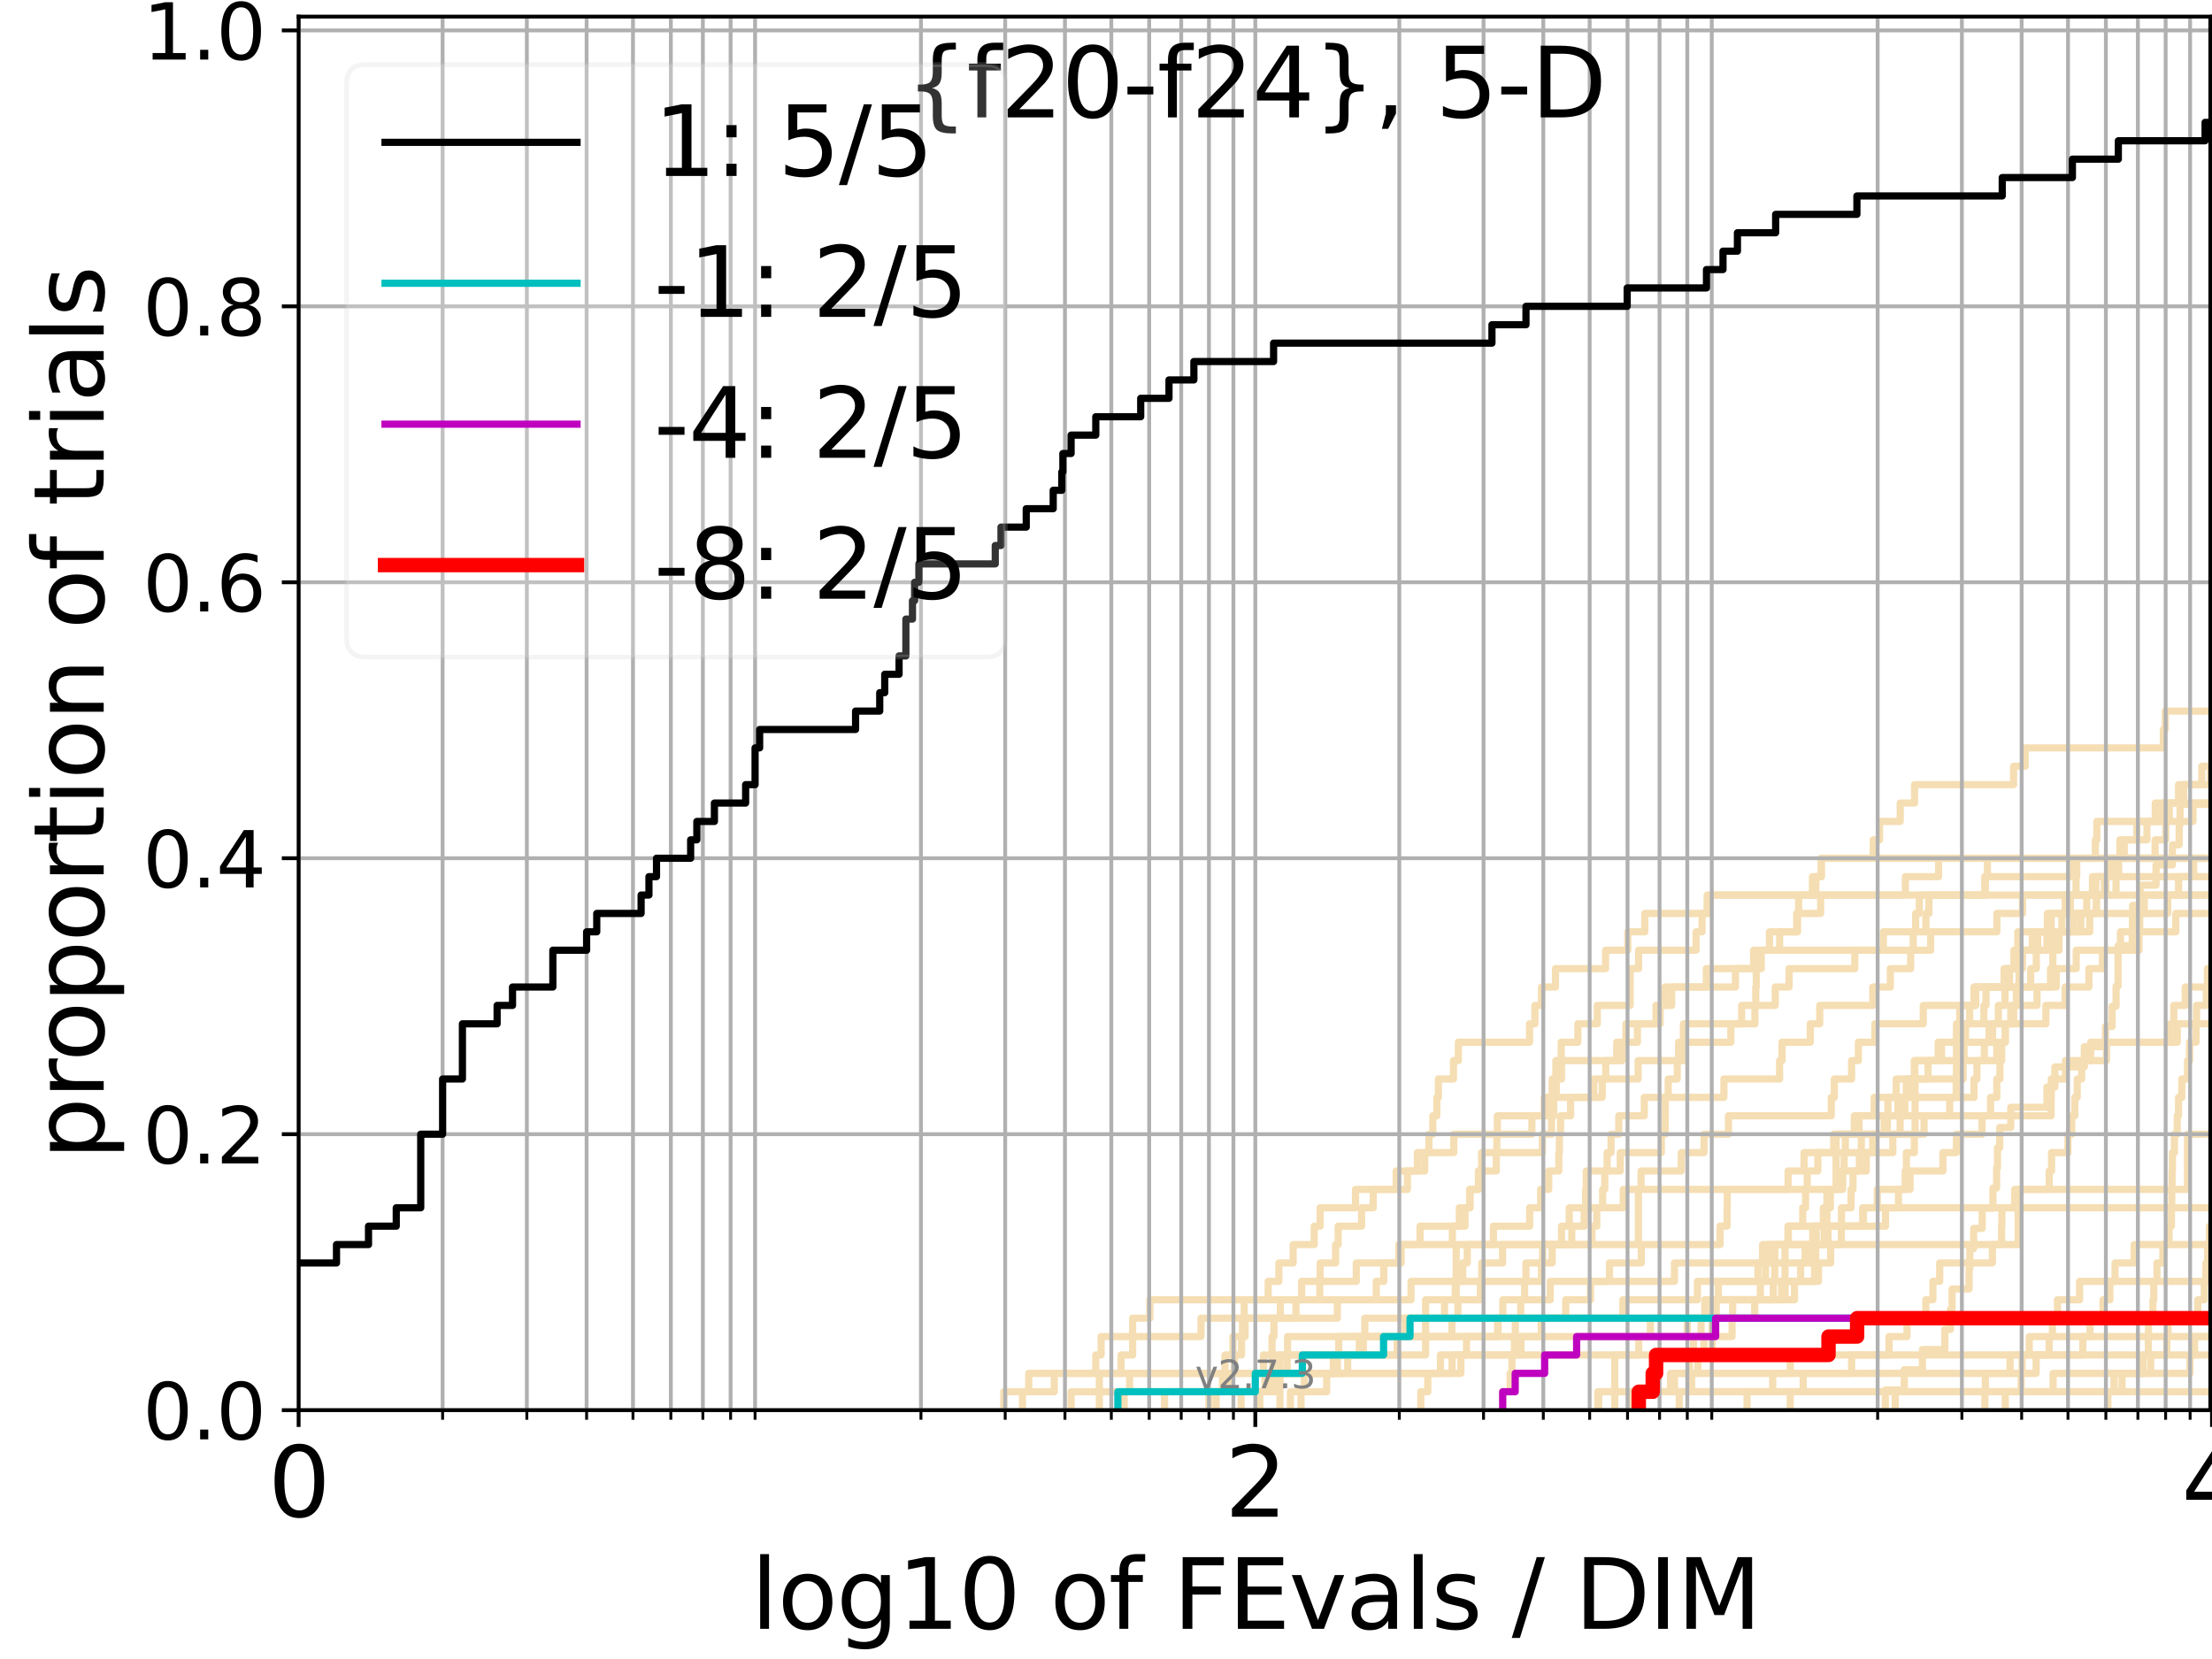 <?xml version="1.0" encoding="utf-8" standalone="no"?>
<!DOCTYPE svg PUBLIC "-//W3C//DTD SVG 1.1//EN"
  "http://www.w3.org/Graphics/SVG/1.1/DTD/svg11.dtd">
<svg xmlns:xlink="http://www.w3.org/1999/xlink" width="460.8pt" height="345.6pt" viewBox="0 0 460.8 345.6" xmlns="http://www.w3.org/2000/svg" version="1.1">
 <defs>
  <style type="text/css">*{stroke-linejoin: round; stroke-linecap: butt}</style>
 </defs>
 <g id="figure_1">
  <g id="patch_1">
   <path d="M 0 345.6 
L 460.8 345.6 
L 460.8 0 
L 0 0 
z
" style="fill: #ffffff"/>
  </g>
  <g id="axes_1">
   <g id="patch_2">
    <path d="M 62.208 293.76 
L 460.8 293.76 
L 460.8 3.456 
L 62.208 3.456 
z
" style="fill: #ffffff"/>
   </g>
   <g id="line2d_1">
    <path d="M 251.847 293.76 
L 251.847 289.928 
L 255.873 289.928 
L 255.873 286.095 
L 257.136 286.095 
L 257.136 282.263 
L 258.641 282.263 
L 258.641 278.43 
L 258.826 278.43 
L 258.826 274.598 
L 259.193 274.598 
L 259.193 270.766 
L 264.188 270.766 
L 264.188 266.933 
L 266.408 266.933 
L 266.408 263.101 
L 269.394 263.101 
L 269.394 259.268 
L 273.78 259.268 
L 273.78 255.436 
L 275.001 255.436 
L 275.001 251.604 
L 282.381 251.604 
L 282.381 247.771 
L 290.846 247.771 
L 290.846 243.939 
L 296.79 243.939 
L 296.79 240.106 
L 297.662 240.106 
L 297.662 236.274 
L 298.48 236.274 
L 298.48 232.442 
L 299.319 232.442 
L 299.319 228.609 
L 299.642 228.609 
L 299.642 224.777 
L 302.788 224.777 
L 302.788 220.944 
L 303.81 220.944 
L 303.81 217.112 
L 318.635 217.112 
L 318.635 213.28 
L 319.753 213.28 
L 319.753 209.447 
L 321.128 209.447 
L 321.128 205.615 
L 324.04 205.615 
L 324.04 201.782 
L 334.469 201.782 
L 334.469 197.95 
L 339.102 197.95 
L 339.102 194.118 
L 342.642 194.118 
L 342.642 190.285 
L 355.629 190.285 
L 355.629 186.453 
L 355.629 186.453 
L 355.629 186.453 
L 460.8 186.453 
" clip-path="url(#p3fb19ea079)" style="fill: none; stroke: #f5deb3; stroke-width: 1.5; stroke-linecap: square"/>
   </g>
   <g id="line2d_2">
    <path d="M 336.382 293.76 
L 336.382 282.263 
L 356.688 282.263 
L 356.688 270.766 
L 371.848 270.766 
L 371.848 259.268 
L 420.425 259.268 
L 420.425 247.771 
L 455.695 247.771 
L 455.695 236.274 
L 455.695 236.274 
L 455.695 236.274 
L 460.8 236.274 
" clip-path="url(#p3fb19ea079)" style="fill: none; stroke: #f5deb3; stroke-width: 1.5; stroke-linecap: square"/>
   </g>
   <g id="line2d_3">
    <path d="M 209.11 293.76 
L 209.11 289.928 
L 214.304 289.928 
L 214.304 286.095 
L 255.177 286.095 
L 255.177 282.263 
L 256.848 282.263 
L 256.848 278.43 
L 259.375 278.43 
L 259.375 274.598 
L 266.716 274.598 
L 266.716 270.766 
L 271.16 270.766 
L 271.16 266.933 
L 275.001 266.933 
L 275.001 263.101 
L 278.235 263.101 
L 278.235 259.268 
L 278.761 259.268 
L 278.761 255.436 
L 283.645 255.436 
L 283.645 251.604 
L 286.067 251.604 
L 286.067 247.771 
L 293.198 247.771 
L 293.198 243.939 
L 295.27 243.939 
L 295.27 240.106 
L 302.855 240.106 
L 302.855 236.274 
L 311.922 236.274 
L 311.922 232.442 
L 321.692 232.442 
L 321.692 228.609 
L 333.774 228.609 
L 333.774 224.777 
L 334.501 224.777 
L 334.501 220.944 
L 336.794 220.944 
L 336.794 217.112 
L 341.101 217.112 
L 341.101 213.28 
L 345.827 213.28 
L 345.827 209.447 
L 346.827 209.447 
L 346.827 205.615 
L 361.522 205.615 
L 361.522 201.782 
L 365.308 201.782 
L 365.308 197.95 
L 398.556 197.95 
L 398.556 194.118 
L 401.198 194.118 
L 401.198 190.285 
L 401.835 190.285 
L 401.835 186.453 
L 413.572 186.453 
L 413.572 182.621 
L 431.915 182.621 
L 431.915 178.788 
L 431.915 178.788 
L 431.915 178.788 
L 460.8 178.788 
" clip-path="url(#p3fb19ea079)" style="fill: none; stroke: #f5deb3; stroke-width: 1.5; stroke-linecap: square"/>
   </g>
   <g id="line2d_4">
    <path d="M 242.594 293.76 
L 242.594 289.928 
L 265.074 289.928 
L 265.074 286.095 
L 265.154 286.095 
L 265.154 282.263 
L 268.224 282.263 
L 268.224 278.43 
L 302.453 278.43 
L 302.453 274.598 
L 303.712 274.598 
L 303.712 270.766 
L 308.379 270.766 
L 308.379 266.933 
L 308.671 266.933 
L 308.671 263.101 
L 313.015 263.101 
L 313.015 259.268 
L 325.286 259.268 
L 325.286 255.436 
L 326.901 255.436 
L 326.901 251.604 
L 330.315 251.604 
L 330.315 247.771 
L 330.439 247.771 
L 330.439 243.939 
L 334.788 243.939 
L 334.788 240.106 
L 335.608 240.106 
L 335.608 236.274 
L 337.218 236.274 
L 337.218 232.442 
L 342.535 232.442 
L 342.535 228.609 
L 359.122 228.609 
L 359.122 224.777 
L 370.725 224.777 
L 370.725 220.944 
L 371.229 220.944 
L 371.229 217.112 
L 377.112 217.112 
L 377.112 213.28 
L 379.078 213.28 
L 379.078 209.447 
L 390.141 209.447 
L 390.141 205.615 
L 393.792 205.615 
L 393.792 201.782 
L 398.017 201.782 
L 398.017 197.95 
L 402.192 197.95 
L 402.192 194.118 
L 415.988 194.118 
L 415.988 190.285 
L 421.329 190.285 
L 421.329 186.453 
L 438.71 186.453 
L 438.71 182.621 
L 439.705 182.621 
L 439.705 178.788 
L 441.618 178.788 
L 441.618 174.956 
L 445.124 174.956 
L 445.124 171.123 
L 451.899 171.123 
L 451.899 167.291 
L 451.899 167.291 
L 451.899 167.291 
L 460.8 167.291 
" clip-path="url(#p3fb19ea079)" style="fill: none; stroke: #f5deb3; stroke-width: 1.5; stroke-linecap: square"/>
   </g>
   <g id="line2d_5">
    <path d="M 363.942 293.76 
L 363.942 289.928 
L 363.942 289.928 
L 363.942 289.928 
L 460.8 289.928 
" clip-path="url(#p3fb19ea079)" style="fill: none; stroke: #f5deb3; stroke-width: 1.5; stroke-linecap: square"/>
   </g>
   <g id="line2d_6"/>
   <g id="line2d_7">
    <path d="M 268.813 293.76 
L 268.813 289.928 
L 276.373 289.928 
L 276.373 286.095 
L 278.587 286.095 
L 278.587 282.263 
L 283.175 282.263 
L 283.175 278.43 
L 292.738 278.43 
L 292.738 274.598 
L 355.135 274.598 
L 355.135 270.766 
L 371.146 270.766 
L 371.146 266.933 
L 375.096 266.933 
L 375.096 263.101 
L 376.045 263.101 
L 376.045 259.268 
L 380.81 259.268 
L 380.81 255.436 
L 392.787 255.436 
L 392.787 251.604 
L 395.489 251.604 
L 395.489 247.771 
L 396.887 247.771 
L 396.887 243.939 
L 397.136 243.939 
L 397.136 240.106 
L 398.793 240.106 
L 398.793 236.274 
L 400.822 236.274 
L 400.822 232.442 
L 406.159 232.442 
L 406.159 228.609 
L 407.526 228.609 
L 407.526 224.777 
L 408.946 224.777 
L 408.946 220.944 
L 415.973 220.944 
L 415.973 217.112 
L 417.743 217.112 
L 417.743 213.28 
L 419.491 213.28 
L 419.491 209.447 
L 424.343 209.447 
L 424.343 205.615 
L 428.354 205.615 
L 428.354 201.782 
L 432.514 201.782 
L 432.514 197.95 
L 445.589 197.95 
L 445.589 194.118 
L 445.744 194.118 
L 445.744 190.285 
L 451.578 190.285 
L 451.578 186.453 
L 461.8 186.453 
" clip-path="url(#p3fb19ea079)" style="fill: none; stroke: #f5deb3; stroke-width: 1.5; stroke-linecap: square"/>
   </g>
   <g id="line2d_8">
    <path d="M 413.484 293.76 
L 413.484 289.928 
L 421.039 289.928 
L 421.039 286.095 
L 424.16 286.095 
L 424.16 282.263 
L 426.869 282.263 
L 426.869 278.43 
L 427.561 278.43 
L 427.561 274.598 
L 428.61 274.598 
L 428.61 270.766 
L 433.219 270.766 
L 433.219 266.933 
L 460.182 266.933 
L 460.182 263.101 
L 460.388 263.101 
L 460.388 259.268 
L 460.41 259.268 
L 460.41 255.436 
L 461.462 255.436 
L 461.462 251.604 
L 461.8 251.604 
" clip-path="url(#p3fb19ea079)" style="fill: none; stroke: #f5deb3; stroke-width: 1.5; stroke-linecap: square"/>
   </g>
   <g id="line2d_9">
    <path d="M 258.549 293.76 
L 258.549 289.928 
L 263.78 289.928 
L 263.78 286.095 
L 277.762 286.095 
L 277.762 282.263 
L 278.877 282.263 
L 278.877 278.43 
L 321.063 278.43 
L 321.063 274.598 
L 326.17 274.598 
L 326.17 270.766 
L 331.327 270.766 
L 331.327 266.933 
L 335.279 266.933 
L 335.279 263.101 
L 341.905 263.101 
L 341.905 259.268 
L 358.317 259.268 
L 358.317 255.436 
L 359.78 255.436 
L 359.78 251.604 
L 359.815 251.604 
L 359.815 247.771 
L 372.492 247.771 
L 372.492 243.939 
L 375.818 243.939 
L 375.818 240.106 
L 387.751 240.106 
L 387.751 236.274 
L 392.52 236.274 
L 392.52 232.442 
L 395.379 232.442 
L 395.379 228.609 
L 397.121 228.609 
L 397.121 224.777 
L 401.652 224.777 
L 401.652 220.944 
L 404.462 220.944 
L 404.462 217.112 
L 408.266 217.112 
L 408.266 213.28 
L 408.269 213.28 
L 408.269 209.447 
L 411.497 209.447 
L 411.497 205.615 
L 417.487 205.615 
L 417.487 201.782 
L 420.403 201.782 
L 420.403 197.95 
L 423.374 197.95 
L 423.374 194.118 
L 427.29 194.118 
L 427.29 190.285 
L 436.736 190.285 
L 436.736 186.453 
L 438.381 186.453 
L 438.381 182.621 
L 439.99 182.621 
L 439.99 178.788 
L 448.949 178.788 
L 448.949 174.956 
L 451.167 174.956 
L 451.167 171.123 
L 456.839 171.123 
L 456.839 167.291 
L 461.8 167.291 
" clip-path="url(#p3fb19ea079)" style="fill: none; stroke: #f5deb3; stroke-width: 1.5; stroke-linecap: square"/>
   </g>
   <g id="line2d_10">
    <path d="M 394.814 293.76 
L 394.814 289.928 
L 413.59 289.928 
L 413.59 286.095 
L 418.731 286.095 
L 418.731 282.263 
L 422.732 282.263 
L 422.732 278.43 
L 435.393 278.43 
L 435.393 274.598 
L 438.09 274.598 
L 438.09 270.766 
L 439.525 270.766 
L 439.525 266.933 
L 440.607 266.933 
L 440.607 263.101 
L 444.586 263.101 
L 444.586 259.268 
L 461.8 259.268 
" clip-path="url(#p3fb19ea079)" style="fill: none; stroke: #f5deb3; stroke-width: 1.5; stroke-linecap: square"/>
   </g>
   <g id="line2d_11">
    <path d="M 332.852 293.76 
L 332.852 289.928 
L 369.286 289.928 
L 369.286 286.095 
L 385.724 286.095 
L 385.724 282.263 
L 393.519 282.263 
L 393.519 278.43 
L 397.261 278.43 
L 397.261 274.598 
L 401.184 274.598 
L 401.184 270.766 
L 402.662 270.766 
L 402.662 266.933 
L 404.075 266.933 
L 404.075 263.101 
L 415.051 263.101 
L 415.051 259.268 
L 416.964 259.268 
L 416.964 255.436 
L 417.031 255.436 
L 417.031 251.604 
L 419.689 251.604 
L 419.689 247.771 
L 426.882 247.771 
L 426.882 243.939 
L 427.381 243.939 
L 427.381 240.106 
L 430.794 240.106 
L 430.794 236.274 
L 431.584 236.274 
L 431.584 232.442 
L 432.217 232.442 
L 432.217 228.609 
L 432.724 228.609 
L 432.724 224.777 
L 433.656 224.777 
L 433.656 220.944 
L 438.818 220.944 
L 438.818 217.112 
L 452.104 217.112 
L 452.104 213.28 
L 452.844 213.28 
L 452.844 209.447 
L 455.222 209.447 
L 455.222 205.615 
L 459.97 205.615 
L 459.97 201.782 
L 461.493 201.782 
L 461.493 197.95 
L 461.8 197.95 
" clip-path="url(#p3fb19ea079)" style="fill: none; stroke: #f5deb3; stroke-width: 1.5; stroke-linecap: square"/>
   </g>
   <g id="line2d_12">
    <path d="M 262.445 293.76 
L 262.445 289.928 
L 266.331 289.928 
L 266.331 286.095 
L 268.15 286.095 
L 268.15 282.263 
L 284.007 282.263 
L 284.007 278.43 
L 284.314 278.43 
L 284.314 274.598 
L 300.914 274.598 
L 300.914 270.766 
L 303.153 270.766 
L 303.153 266.933 
L 304.712 266.933 
L 304.712 263.101 
L 305.658 263.101 
L 305.658 259.268 
L 311.104 259.268 
L 311.104 255.436 
L 318.658 255.436 
L 318.658 251.604 
L 320.953 251.604 
L 320.953 247.771 
L 322.629 247.771 
L 322.629 243.939 
L 324.728 243.939 
L 324.728 240.106 
L 324.848 240.106 
L 324.848 236.274 
L 325.088 236.274 
L 325.088 232.442 
L 327.187 232.442 
L 327.187 228.609 
L 332.028 228.609 
L 332.028 224.777 
L 341.252 224.777 
L 341.252 220.944 
L 350.741 220.944 
L 350.741 217.112 
L 360.568 217.112 
L 360.568 213.28 
L 365.582 213.28 
L 365.582 209.447 
L 369.821 209.447 
L 369.821 205.615 
L 372.698 205.615 
L 372.698 201.782 
L 386.391 201.782 
L 386.391 197.95 
L 392.339 197.95 
L 392.339 194.118 
L 399.064 194.118 
L 399.064 190.285 
L 399.835 190.285 
L 399.835 186.453 
L 413.463 186.453 
L 413.463 182.621 
L 414.018 182.621 
L 414.018 178.788 
L 414.018 178.788 
L 414.018 178.788 
L 460.8 178.788 
" clip-path="url(#p3fb19ea079)" style="fill: none; stroke: #f5deb3; stroke-width: 1.5; stroke-linecap: square"/>
   </g>
   <g id="line2d_13">
    <path d="M 333.034 293.76 
L 333.034 289.928 
L 348.003 289.928 
L 348.003 286.095 
L 353.678 286.095 
L 353.678 282.263 
L 354.965 282.263 
L 354.965 278.43 
L 360.821 278.43 
L 360.821 274.598 
L 365.535 274.598 
L 365.535 270.766 
L 369.415 270.766 
L 369.415 266.933 
L 369.721 266.933 
L 369.721 263.101 
L 369.721 263.101 
L 369.721 259.268 
L 372.472 259.268 
L 372.472 255.436 
L 388.189 255.436 
L 388.189 251.604 
L 388.189 251.604 
L 388.189 251.604 
L 460.8 251.604 
" clip-path="url(#p3fb19ea079)" style="fill: none; stroke: #f5deb3; stroke-width: 1.5; stroke-linecap: square"/>
   </g>
   <g id="line2d_14">
    <path d="M 223.129 293.76 
L 223.129 289.928 
L 235.315 289.928 
L 235.315 286.095 
L 300.071 286.095 
L 300.071 282.263 
L 341.389 282.263 
L 341.389 278.43 
L 351.494 278.43 
L 351.494 274.598 
L 356.592 274.598 
L 356.592 270.766 
L 357.955 270.766 
L 357.955 266.933 
L 366.195 266.933 
L 366.195 263.101 
L 367.185 263.101 
L 367.185 259.268 
L 372.545 259.268 
L 372.545 255.436 
L 375.539 255.436 
L 375.539 251.604 
L 376.137 251.604 
L 376.137 247.771 
L 376.473 247.771 
L 376.473 243.939 
L 378.693 243.939 
L 378.693 240.106 
L 382.002 240.106 
L 382.002 236.274 
L 386.285 236.274 
L 386.285 232.442 
L 390.42 232.442 
L 390.42 228.609 
L 411.223 228.609 
L 411.223 224.777 
L 411.836 224.777 
L 411.836 220.944 
L 413.37 220.944 
L 413.37 217.112 
L 414.356 217.112 
L 414.356 213.28 
L 426.196 213.28 
L 426.196 209.447 
L 430.206 209.447 
L 430.206 205.615 
L 435.154 205.615 
L 435.154 201.782 
L 437.974 201.782 
L 437.974 197.95 
L 441.728 197.95 
L 441.728 194.118 
L 453.255 194.118 
L 453.255 190.285 
L 453.255 190.285 
L 453.255 190.285 
L 460.8 190.285 
" clip-path="url(#p3fb19ea079)" style="fill: none; stroke: #f5deb3; stroke-width: 1.5; stroke-linecap: square"/>
   </g>
   <g id="line2d_15">
    <path clip-path="url(#p3fb19ea079)" style="fill: none; stroke: #f5deb3; stroke-width: 1.5; stroke-linecap: square"/>
   </g>
   <g id="line2d_16">
    <path d="M 339.49 293.76 
L 339.49 289.928 
L 427.697 289.928 
L 427.697 286.095 
L 456.215 286.095 
L 456.215 282.263 
L 457.193 282.263 
L 457.193 278.43 
L 461.8 278.43 
" clip-path="url(#p3fb19ea079)" style="fill: none; stroke: #f5deb3; stroke-width: 1.5; stroke-linecap: square"/>
   </g>
   <g id="line2d_17">
    <path d="M 349.818 293.76 
L 349.818 289.928 
L 352.404 289.928 
L 352.404 286.095 
L 372.949 286.095 
L 372.949 282.263 
L 451.382 282.263 
L 451.382 278.43 
L 461.8 278.43 
" clip-path="url(#p3fb19ea079)" style="fill: none; stroke: #f5deb3; stroke-width: 1.5; stroke-linecap: square"/>
   </g>
   <g id="line2d_18">
    <path d="M 234.191 293.76 
L 234.191 289.928 
L 254.673 289.928 
L 254.673 286.095 
L 263.201 286.095 
L 263.201 282.263 
L 264.994 282.263 
L 264.994 278.43 
L 265.392 278.43 
L 265.392 274.598 
L 278.587 274.598 
L 278.587 270.766 
L 286.7 270.766 
L 286.7 266.933 
L 288.267 266.933 
L 288.267 263.101 
L 291.414 263.101 
L 291.414 259.268 
L 295.821 259.268 
L 295.821 255.436 
L 305.188 255.436 
L 305.188 251.604 
L 306.155 251.604 
L 306.155 247.771 
L 307.996 247.771 
L 307.996 243.939 
L 308.642 243.939 
L 308.642 240.106 
L 321.302 240.106 
L 321.302 236.274 
L 323.216 236.274 
L 323.216 232.442 
L 323.671 232.442 
L 323.671 228.609 
L 324.203 228.609 
L 324.203 224.777 
L 325.286 224.777 
L 325.286 220.944 
L 337.934 220.944 
L 337.934 217.112 
L 338.726 217.112 
L 338.726 213.28 
L 344.98 213.28 
L 344.98 209.447 
L 348.237 209.447 
L 348.237 205.615 
L 355.462 205.615 
L 355.462 201.782 
L 366.601 201.782 
L 366.601 197.95 
L 370.732 197.95 
L 370.732 194.118 
L 374.286 194.118 
L 374.286 190.285 
L 379.272 190.285 
L 379.272 186.453 
L 396.929 186.453 
L 396.929 182.621 
L 403.846 182.621 
L 403.846 178.788 
L 403.846 178.788 
L 403.846 178.788 
L 460.8 178.788 
" clip-path="url(#p3fb19ea079)" style="fill: none; stroke: #f5deb3; stroke-width: 1.5; stroke-linecap: square"/>
   </g>
   <g id="line2d_19">
    <path d="M 392.746 293.76 
L 392.746 289.554 
L 396.693 289.554 
L 396.693 285.347 
L 400.472 285.347 
L 400.472 281.141 
L 405.156 281.141 
L 405.156 276.935 
L 406.302 276.935 
L 406.302 272.729 
L 406.66 272.729 
L 406.66 268.522 
L 410.187 268.522 
L 410.187 264.316 
L 410.351 264.316 
L 410.351 260.11 
L 411.152 260.11 
L 411.152 255.903 
L 412.93 255.903 
L 412.93 251.697 
L 415.168 251.697 
L 415.168 247.491 
L 415.932 247.491 
L 415.932 243.285 
L 416.119 243.285 
L 416.119 239.078 
L 416.583 239.078 
L 416.583 234.872 
L 418.88 234.872 
L 418.88 230.666 
L 426.415 230.666 
L 426.415 226.459 
L 428.067 226.459 
L 428.067 222.253 
L 434.208 222.253 
L 434.208 218.047 
L 438.616 218.047 
L 438.616 213.841 
L 439.994 213.841 
L 439.994 209.634 
L 440.82 209.634 
L 440.82 205.428 
L 441.228 205.428 
L 441.23 197.015 
L 444.18 197.015 
L 444.263 188.603 
L 445.826 188.603 
L 445.826 184.397 
L 449.147 184.397 
L 449.147 180.19 
L 452.546 180.19 
L 452.546 175.984 
L 453.96 175.984 
L 453.96 171.778 
L 454.143 171.778 
L 454.143 167.571 
L 461.8 167.571 
L 461.8 167.571 
" clip-path="url(#p3fb19ea079)" style="fill: none; stroke: #f5deb3; stroke-width: 1.5; stroke-linecap: square"/>
   </g>
   <g id="line2d_20">
    <path d="M 229.013 293.76 
L 229.013 289.928 
L 229.013 289.928 
L 229.013 286.095 
L 233.536 286.095 
L 233.536 282.263 
L 235.945 282.263 
L 235.945 278.43 
L 250.193 278.43 
L 250.193 274.598 
L 269.967 274.598 
L 269.967 270.766 
L 274.938 270.766 
L 274.938 266.933 
L 282.541 266.933 
L 282.541 263.101 
L 291.888 263.101 
L 291.888 259.268 
L 302.554 259.268 
L 302.554 255.436 
L 304.004 255.436 
L 304.004 251.604 
L 306.247 251.604 
L 306.247 247.771 
L 307.996 247.771 
L 307.996 243.939 
L 311.705 243.939 
L 311.705 240.106 
L 311.814 240.106 
L 311.814 236.274 
L 319.118 236.274 
L 319.118 232.442 
L 322.566 232.442 
L 322.566 228.609 
L 323.34 228.609 
L 323.34 224.777 
L 324.121 224.777 
L 324.121 220.944 
L 325.227 220.944 
L 325.227 217.112 
L 328.697 217.112 
L 328.697 213.28 
L 332.752 213.28 
L 332.752 209.447 
L 339.575 209.447 
L 339.575 205.615 
L 339.589 205.615 
L 339.589 201.782 
L 341.348 201.782 
L 341.348 197.95 
L 353.316 197.95 
L 353.316 194.118 
L 354.564 194.118 
L 354.564 190.285 
L 356.225 190.285 
L 356.225 186.453 
L 377.564 186.453 
L 377.564 182.621 
L 379.425 182.621 
L 379.425 178.788 
L 461.8 178.788 
" clip-path="url(#p3fb19ea079)" style="fill: none; stroke: #f5deb3; stroke-width: 1.5; stroke-linecap: square"/>
   </g>
   <g id="line2d_21">
    <path d="M 417.736 293.76 
L 417.736 289.928 
L 440.412 289.928 
L 440.412 286.095 
L 448.019 286.095 
L 448.019 282.263 
L 448.019 282.263 
L 448.019 282.263 
L 460.8 282.263 
" clip-path="url(#p3fb19ea079)" style="fill: none; stroke: #f5deb3; stroke-width: 1.5; stroke-linecap: square"/>
   </g>
   <g id="line2d_22">
    <path d="M 212.997 293.76 
L 212.997 289.928 
L 219.63 289.928 
L 219.63 286.095 
L 228.273 286.095 
L 228.273 282.263 
L 229.378 282.263 
L 229.378 278.43 
L 235.945 278.43 
L 235.945 274.598 
L 239.541 274.598 
L 239.541 270.766 
L 293.94 270.766 
L 293.94 266.933 
L 321.128 266.933 
L 321.128 263.101 
L 323.34 263.101 
L 323.34 259.268 
L 327.433 259.268 
L 327.433 255.436 
L 330.014 255.436 
L 330.014 251.604 
L 338.156 251.604 
L 338.156 247.771 
L 341.865 247.771 
L 341.865 243.939 
L 350.232 243.939 
L 350.232 240.106 
L 354.985 240.106 
L 354.985 236.274 
L 360.073 236.274 
L 360.073 232.442 
L 381.491 232.442 
L 381.491 228.609 
L 382.12 228.609 
L 382.12 224.777 
L 385.719 224.777 
L 385.719 220.944 
L 387.133 220.944 
L 387.133 217.112 
L 390.578 217.112 
L 390.578 213.28 
L 400.656 213.28 
L 400.656 209.447 
L 411.596 209.447 
L 411.596 205.615 
L 418.624 205.615 
L 418.624 201.782 
L 419.538 201.782 
L 419.538 197.95 
L 420.344 197.95 
L 420.344 194.118 
L 435.328 194.118 
L 435.328 190.285 
L 446.68 190.285 
L 446.68 186.453 
L 453.836 186.453 
L 453.836 182.621 
L 461.8 182.621 
" clip-path="url(#p3fb19ea079)" style="fill: none; stroke: #f5deb3; stroke-width: 1.5; stroke-linecap: square"/>
   </g>
   <g id="line2d_23">
    <path d="M 342.04 293.76 
L 342.04 289.928 
L 348.828 289.928 
L 348.828 286.095 
L 351.936 286.095 
L 351.936 282.263 
L 352.774 282.263 
L 352.774 278.43 
L 354.362 278.43 
L 354.362 274.598 
L 357.533 274.598 
L 357.533 270.766 
L 373.83 270.766 
L 373.83 266.933 
L 378.012 266.933 
L 378.012 263.101 
L 378.252 263.101 
L 378.252 259.268 
L 380.022 259.268 
L 380.022 255.436 
L 388.031 255.436 
L 388.031 251.604 
L 391.075 251.604 
L 391.075 247.771 
L 397.895 247.771 
L 397.895 243.939 
L 404.737 243.939 
L 404.737 240.106 
L 407.555 240.106 
L 407.555 236.274 
L 412.896 236.274 
L 412.896 232.442 
L 427.276 232.442 
L 427.276 228.609 
L 427.316 228.609 
L 427.316 224.777 
L 430.283 224.777 
L 430.283 220.944 
L 435.529 220.944 
L 435.529 217.112 
L 453.563 217.112 
L 453.563 213.28 
L 453.563 213.28 
L 453.563 213.28 
L 460.8 213.28 
" clip-path="url(#p3fb19ea079)" style="fill: none; stroke: #f5deb3; stroke-width: 1.5; stroke-linecap: square"/>
   </g>
   <g id="line2d_24">
    <path d="M 295.978 293.76 
L 295.978 289.928 
L 297.436 289.928 
L 297.436 286.095 
L 304.327 286.095 
L 304.327 282.263 
L 305.502 282.263 
L 305.502 278.43 
L 312.083 278.43 
L 312.083 274.598 
L 313.067 274.598 
L 313.067 270.766 
L 322.944 270.766 
L 322.944 266.933 
L 348.817 266.933 
L 348.817 263.101 
L 377.362 263.101 
L 377.362 259.268 
L 378.357 259.268 
L 378.357 255.436 
L 379.832 255.436 
L 379.832 251.604 
L 381.296 251.604 
L 381.296 247.771 
L 383.251 247.771 
L 383.251 243.939 
L 384.171 243.939 
L 384.171 240.106 
L 384.419 240.106 
L 384.419 236.274 
L 387.276 236.274 
L 387.276 232.442 
L 396.807 232.442 
L 396.807 228.609 
L 397.59 228.609 
L 397.59 224.777 
L 398.785 224.777 
L 398.785 220.944 
L 409.143 220.944 
L 409.143 217.112 
L 415.086 217.112 
L 415.086 213.28 
L 416.294 213.28 
L 416.294 209.447 
L 417.682 209.447 
L 417.682 205.615 
L 417.874 205.615 
L 417.874 201.782 
L 420.645 201.782 
L 420.645 197.95 
L 427.673 197.95 
L 427.673 194.118 
L 429.525 194.118 
L 429.525 190.285 
L 430.218 190.285 
L 430.218 186.453 
L 436.6 186.453 
L 436.6 182.621 
L 440.614 182.621 
L 440.614 178.788 
L 442.518 178.788 
L 442.518 174.956 
L 447.251 174.956 
L 447.251 171.123 
L 448.977 171.123 
L 448.977 167.291 
L 453.832 167.291 
L 453.832 163.459 
L 460.492 163.459 
L 460.492 159.626 
L 461.8 159.626 
" clip-path="url(#p3fb19ea079)" style="fill: none; stroke: #f5deb3; stroke-width: 1.5; stroke-linecap: square"/>
   </g>
   <g id="line2d_25">
    <path d="M 439.117 293.76 
L 439.117 289.928 
L 442.066 289.928 
L 442.066 286.095 
L 446.408 286.095 
L 446.408 282.263 
L 447.541 282.263 
L 447.541 278.43 
L 447.576 278.43 
L 447.576 274.598 
L 448.498 274.598 
L 448.498 270.766 
L 448.672 270.766 
L 448.672 266.933 
L 449.338 266.933 
L 449.338 263.101 
L 450.564 263.101 
L 450.564 259.268 
L 451.854 259.268 
L 451.854 255.436 
L 452.349 255.436 
L 452.349 251.604 
L 452.416 251.604 
L 452.416 247.771 
L 452.478 247.771 
L 452.478 243.939 
L 452.55 243.939 
L 452.55 240.106 
L 452.973 240.106 
L 452.973 236.274 
L 453.553 236.274 
L 453.553 232.442 
L 453.834 232.442 
L 453.834 228.609 
L 454.511 228.609 
L 454.511 224.777 
L 455.7 224.777 
L 455.7 220.944 
L 456.136 220.944 
L 456.136 217.112 
L 457.474 217.112 
L 457.474 213.28 
L 457.583 213.28 
L 457.583 209.447 
L 459.626 209.447 
L 459.626 205.615 
L 459.844 205.615 
L 459.844 201.782 
L 461.8 201.782 
" clip-path="url(#p3fb19ea079)" style="fill: none; stroke: #f5deb3; stroke-width: 1.5; stroke-linecap: square"/>
   </g>
   <g id="line2d_26">
    <path d="M 313.015 293.76 
L 313.015 289.928 
L 314.591 289.928 
L 314.591 286.095 
L 314.97 286.095 
L 314.97 282.263 
L 315.471 282.263 
L 315.471 278.43 
L 315.669 278.43 
L 315.669 274.598 
L 316.793 274.598 
L 316.793 270.766 
L 317.606 270.766 
L 317.606 266.933 
L 317.889 266.933 
L 317.889 263.101 
L 321.367 263.101 
L 321.367 259.268 
L 331.636 259.268 
L 331.636 255.436 
L 332.635 255.436 
L 332.635 251.604 
L 333.855 251.604 
L 333.855 247.771 
L 334.308 247.771 
L 334.308 243.939 
L 337.533 243.939 
L 337.533 240.106 
L 346.085 240.106 
L 346.085 236.274 
L 346.887 236.274 
L 346.887 232.442 
L 346.911 232.442 
L 346.911 228.609 
L 347.52 228.609 
L 347.52 224.777 
L 349.4 224.777 
L 349.4 220.944 
L 349.683 220.944 
L 349.683 217.112 
L 350.686 217.112 
L 350.686 213.28 
L 362.824 213.28 
L 362.824 209.447 
L 365.761 209.447 
L 365.761 205.615 
L 365.87 205.615 
L 365.87 201.782 
L 366.898 201.782 
L 366.898 197.95 
L 368.614 197.95 
L 368.614 194.118 
L 374.465 194.118 
L 374.465 190.285 
L 374.687 190.285 
L 374.687 186.453 
L 378.281 186.453 
L 378.281 182.621 
L 379.391 182.621 
L 379.391 178.788 
L 390.23 178.788 
L 390.23 174.956 
L 391.536 174.956 
L 391.536 171.123 
L 395.851 171.123 
L 395.851 167.291 
L 398.84 167.291 
L 398.84 163.459 
L 419.469 163.459 
L 419.469 159.626 
L 421.885 159.626 
L 421.885 155.794 
L 450.676 155.794 
L 450.676 151.961 
L 451.066 151.961 
L 451.066 148.129 
L 461.8 148.129 
" clip-path="url(#p3fb19ea079)" style="fill: none; stroke: #f5deb3; stroke-width: 1.5; stroke-linecap: square"/>
   </g>
   <g id="line2d_27">
    <path d="M 253.335 293.76 
L 253.335 289.928 
L 263.533 289.928 
L 263.533 286.095 
L 302.487 286.095 
L 302.487 282.263 
L 316.842 282.263 
L 316.842 278.43 
L 343.807 278.43 
L 343.807 274.598 
L 360.943 274.598 
L 360.943 270.766 
L 366.708 270.766 
L 366.708 266.933 
L 367.79 266.933 
L 367.79 263.101 
L 368.241 263.101 
L 368.241 259.268 
L 377.629 259.268 
L 377.629 255.436 
L 380.578 255.436 
L 380.578 251.604 
L 380.59 251.604 
L 380.59 247.771 
L 383.865 247.771 
L 383.865 243.939 
L 387.342 243.939 
L 387.342 240.106 
L 390.124 240.106 
L 390.124 236.274 
L 393.169 236.274 
L 393.169 232.442 
L 393.297 232.442 
L 393.297 228.609 
L 395.017 228.609 
L 395.017 224.777 
L 398.894 224.777 
L 398.894 220.944 
L 403.756 220.944 
L 403.756 217.112 
L 409.459 217.112 
L 409.459 213.28 
L 413.277 213.28 
L 413.277 209.447 
L 413.718 209.447 
L 413.718 205.615 
L 427.164 205.615 
L 427.164 201.782 
L 427.654 201.782 
L 427.654 197.95 
L 428.938 197.95 
L 428.938 194.118 
L 432.006 194.118 
L 432.006 190.285 
L 434.709 190.285 
L 434.709 186.453 
L 435.901 186.453 
L 435.901 182.621 
L 441.342 182.621 
L 441.342 178.788 
L 461.8 178.788 
" clip-path="url(#p3fb19ea079)" style="fill: none; stroke: #f5deb3; stroke-width: 1.5; stroke-linecap: square"/>
   </g>
   <g id="line2d_28">
    <path d="M 271.022 293.76 
L 271.022 289.928 
L 271.711 289.928 
L 271.711 286.095 
L 280.748 286.095 
L 280.748 282.263 
L 291.066 282.263 
L 291.066 278.43 
L 311.976 278.43 
L 311.976 274.598 
L 338.067 274.598 
L 338.067 270.766 
L 353.606 270.766 
L 353.606 266.933 
L 378.825 266.933 
L 378.825 263.101 
L 381.361 263.101 
L 381.361 259.268 
L 383.582 259.268 
L 383.582 255.436 
L 383.618 255.436 
L 383.618 251.604 
L 385.611 251.604 
L 385.611 247.771 
L 386.022 247.771 
L 386.022 243.939 
L 388.773 243.939 
L 388.773 240.106 
L 394.318 240.106 
L 394.318 236.274 
L 395.828 236.274 
L 395.828 232.442 
L 414.671 232.442 
L 414.671 228.609 
L 415.973 228.609 
L 415.973 224.777 
L 416.624 224.777 
L 416.624 220.944 
L 416.992 220.944 
L 416.992 217.112 
L 417.729 217.112 
L 417.729 213.28 
L 418.887 213.28 
L 418.887 209.447 
L 420.054 209.447 
L 420.054 205.615 
L 420.603 205.615 
L 420.603 201.782 
L 421.314 201.782 
L 421.314 197.95 
L 426.417 197.95 
L 426.417 194.118 
L 426.513 194.118 
L 426.513 190.285 
L 431.282 190.285 
L 431.282 186.453 
L 432.475 186.453 
L 432.475 182.621 
L 432.627 182.621 
L 432.627 178.788 
L 436.504 178.788 
L 436.504 174.956 
L 436.814 174.956 
L 436.814 171.123 
L 450.452 171.123 
L 450.452 167.291 
L 454.903 167.291 
L 454.903 163.459 
L 458.675 163.459 
L 458.675 159.626 
L 460.752 159.626 
L 460.752 155.794 
L 461.579 155.794 
L 461.579 151.961 
L 461.8 151.961 
" clip-path="url(#p3fb19ea079)" style="fill: none; stroke: #f5deb3; stroke-width: 1.5; stroke-linecap: square"/>
   </g>
   <g id="line2d_29">
    <path d="M 266.639 293.76 
L 266.639 289.928 
L 266.639 289.928 
L 266.639 286.095 
L 266.639 286.095 
L 266.639 282.263 
L 296.981 282.263 
L 296.981 278.43 
L 296.981 278.43 
L 296.981 274.598 
L 296.981 274.598 
L 296.981 270.766 
L 303.351 270.766 
L 303.351 266.933 
L 303.351 266.933 
L 303.351 263.101 
L 303.351 263.101 
L 303.351 259.268 
L 341.307 259.268 
L 341.307 255.436 
L 341.307 255.436 
L 341.307 251.604 
L 341.307 251.604 
L 341.307 247.771 
L 382.486 247.771 
L 382.486 243.939 
L 382.486 243.939 
L 382.486 240.106 
L 382.486 240.106 
L 382.486 236.274 
L 398.948 236.274 
L 398.948 232.442 
L 398.948 232.442 
L 398.948 228.609 
L 398.948 228.609 
L 398.948 224.777 
L 407.561 224.777 
L 407.561 220.944 
L 407.561 220.944 
L 407.561 217.112 
L 407.561 217.112 
L 407.561 213.28 
L 410.312 213.28 
L 410.312 209.447 
L 411.223 209.447 
L 411.223 205.615 
L 423.017 205.615 
L 423.017 201.782 
L 424.199 201.782 
L 424.199 197.95 
L 424.48 197.95 
L 424.48 194.118 
L 433.469 194.118 
L 433.469 190.285 
L 436.689 190.285 
L 436.689 186.453 
L 440.809 186.453 
L 440.809 182.621 
L 456.982 182.621 
L 456.982 178.788 
L 456.982 178.788 
L 456.982 178.788 
L 460.8 178.788 
" clip-path="url(#p3fb19ea079)" style="fill: none; stroke: #f5deb3; stroke-width: 1.5; stroke-linecap: square"/>
   </g>
   <g id="line2d_30">
    <path d="M 372.936 293.76 
L 372.936 289.928 
L 375.638 289.928 
L 375.638 286.095 
L 421.243 286.095 
L 421.243 282.263 
L 433.885 282.263 
L 433.885 278.43 
L 451.647 278.43 
L 451.647 274.598 
L 457.841 274.598 
L 457.841 270.766 
L 459.186 270.766 
L 459.186 266.933 
L 459.535 266.933 
L 459.535 263.101 
L 459.892 263.101 
L 459.892 259.268 
L 460.265 259.268 
L 460.265 255.436 
L 460.265 255.436 
L 460.265 255.436 
L 460.8 255.436 
" clip-path="url(#p3fb19ea079)" style="fill: none; stroke: #f5deb3; stroke-width: 1.5; stroke-linecap: square"/>
   </g>
   <g id="matplotlib.axis_1">
    <g id="xtick_1">
     <g id="line2d_31">
      <path d="M 62.208 293.76 
L 62.208 3.456 
" clip-path="url(#p3fb19ea079)" style="fill: none; stroke: #b0b0b0; stroke-width: 0.8; stroke-linecap: square"/>
     </g>
     <g id="line2d_32">
      <defs>
       <path id="m4a17b3eee3" d="M 0 0 
L 0 3.5 
" style="stroke: #000000; stroke-width: 0.8"/>
      </defs>
      <g>
       <use xlink:href="#m4a17b3eee3" x="62.208" y="293.76" style="stroke: #000000; stroke-width: 0.8"/>
      </g>
     </g>
     <g id="text_1">
      <!-- 0 -->
      <g transform="translate(55.846 315.957) scale(0.2 -0.2)">
       <defs>
        <path id="DejaVuSans-30" d="M 2034 4250 
Q 1547 4250 1301 3770 
Q 1056 3291 1056 2328 
Q 1056 1369 1301 889 
Q 1547 409 2034 409 
Q 2525 409 2770 889 
Q 3016 1369 3016 2328 
Q 3016 3291 2770 3770 
Q 2525 4250 2034 4250 
z
M 2034 4750 
Q 2819 4750 3233 4129 
Q 3647 3509 3647 2328 
Q 3647 1150 3233 529 
Q 2819 -91 2034 -91 
Q 1250 -91 836 529 
Q 422 1150 422 2328 
Q 422 3509 836 4129 
Q 1250 4750 2034 4750 
z
" transform="scale(0.016)"/>
       </defs>
       <use xlink:href="#DejaVuSans-30"/>
      </g>
     </g>
    </g>
    <g id="xtick_2">
     <g id="line2d_33">
      <path d="M 261.504 293.76 
L 261.504 3.456 
" clip-path="url(#p3fb19ea079)" style="fill: none; stroke: #b0b0b0; stroke-width: 0.8; stroke-linecap: square"/>
     </g>
     <g id="line2d_34">
      <g>
       <use xlink:href="#m4a17b3eee3" x="261.504" y="293.76" style="stroke: #000000; stroke-width: 0.8"/>
      </g>
     </g>
     <g id="text_2">
      <!-- 2 -->
      <g transform="translate(255.141 315.957) scale(0.2 -0.2)">
       <defs>
        <path id="DejaVuSans-32" d="M 1228 531 
L 3431 531 
L 3431 0 
L 469 0 
L 469 531 
Q 828 903 1448 1529 
Q 2069 2156 2228 2338 
Q 2531 2678 2651 2914 
Q 2772 3150 2772 3378 
Q 2772 3750 2511 3984 
Q 2250 4219 1831 4219 
Q 1534 4219 1204 4116 
Q 875 4013 500 3803 
L 500 4441 
Q 881 4594 1212 4672 
Q 1544 4750 1819 4750 
Q 2544 4750 2975 4387 
Q 3406 4025 3406 3419 
Q 3406 3131 3298 2873 
Q 3191 2616 2906 2266 
Q 2828 2175 2409 1742 
Q 1991 1309 1228 531 
z
" transform="scale(0.016)"/>
       </defs>
       <use xlink:href="#DejaVuSans-32"/>
      </g>
     </g>
    </g>
    <g id="xtick_3">
     <g id="line2d_35">
      <path d="M 460.799 293.76 
L 460.799 3.456 
" clip-path="url(#p3fb19ea079)" style="fill: none; stroke: #b0b0b0; stroke-width: 0.8; stroke-linecap: square"/>
     </g>
     <g id="line2d_36">
      <g>
       <use xlink:href="#m4a17b3eee3" x="460.799" y="293.76" style="stroke: #000000; stroke-width: 0.8"/>
      </g>
     </g>
     <g id="text_3">
      <!-- 4 -->
      <g transform="translate(454.437 315.957) scale(0.2 -0.2)">
       <defs>
        <path id="DejaVuSans-34" d="M 2419 4116 
L 825 1625 
L 2419 1625 
L 2419 4116 
z
M 2253 4666 
L 3047 4666 
L 3047 1625 
L 3713 1625 
L 3713 1100 
L 3047 1100 
L 3047 0 
L 2419 0 
L 2419 1100 
L 313 1100 
L 313 1709 
L 2253 4666 
z
" transform="scale(0.016)"/>
       </defs>
       <use xlink:href="#DejaVuSans-34"/>
      </g>
     </g>
    </g>
    <g id="xtick_4">
     <g id="line2d_37">
      <path d="M 92.205 293.76 
L 92.205 3.456 
" clip-path="url(#p3fb19ea079)" style="fill: none; stroke: #b0b0b0; stroke-width: 0.8; stroke-linecap: square"/>
     </g>
     <g id="line2d_38">
      <defs>
       <path id="m3cfd4e6c96" d="M 0 0 
L 0 2 
" style="stroke: #000000; stroke-width: 0.6"/>
      </defs>
      <g>
       <use xlink:href="#m3cfd4e6c96" x="92.205" y="293.76" style="stroke: #000000; stroke-width: 0.6"/>
      </g>
     </g>
    </g>
    <g id="xtick_5">
     <g id="line2d_39">
      <path d="M 109.752 293.76 
L 109.752 3.456 
" clip-path="url(#p3fb19ea079)" style="fill: none; stroke: #b0b0b0; stroke-width: 0.8; stroke-linecap: square"/>
     </g>
     <g id="line2d_40">
      <g>
       <use xlink:href="#m3cfd4e6c96" x="109.752" y="293.76" style="stroke: #000000; stroke-width: 0.6"/>
      </g>
     </g>
    </g>
    <g id="xtick_6">
     <g id="line2d_41">
      <path d="M 122.202 293.76 
L 122.202 3.456 
" clip-path="url(#p3fb19ea079)" style="fill: none; stroke: #b0b0b0; stroke-width: 0.8; stroke-linecap: square"/>
     </g>
     <g id="line2d_42">
      <g>
       <use xlink:href="#m3cfd4e6c96" x="122.202" y="293.76" style="stroke: #000000; stroke-width: 0.6"/>
      </g>
     </g>
    </g>
    <g id="xtick_7">
     <g id="line2d_43">
      <path d="M 131.859 293.76 
L 131.859 3.456 
" clip-path="url(#p3fb19ea079)" style="fill: none; stroke: #b0b0b0; stroke-width: 0.8; stroke-linecap: square"/>
     </g>
     <g id="line2d_44">
      <g>
       <use xlink:href="#m3cfd4e6c96" x="131.859" y="293.76" style="stroke: #000000; stroke-width: 0.6"/>
      </g>
     </g>
    </g>
    <g id="xtick_8">
     <g id="line2d_45">
      <path d="M 139.749 293.76 
L 139.749 3.456 
" clip-path="url(#p3fb19ea079)" style="fill: none; stroke: #b0b0b0; stroke-width: 0.8; stroke-linecap: square"/>
     </g>
     <g id="line2d_46">
      <g>
       <use xlink:href="#m3cfd4e6c96" x="139.749" y="293.76" style="stroke: #000000; stroke-width: 0.6"/>
      </g>
     </g>
    </g>
    <g id="xtick_9">
     <g id="line2d_47">
      <path d="M 146.42 293.76 
L 146.42 3.456 
" clip-path="url(#p3fb19ea079)" style="fill: none; stroke: #b0b0b0; stroke-width: 0.8; stroke-linecap: square"/>
     </g>
     <g id="line2d_48">
      <g>
       <use xlink:href="#m3cfd4e6c96" x="146.42" y="293.76" style="stroke: #000000; stroke-width: 0.6"/>
      </g>
     </g>
    </g>
    <g id="xtick_10">
     <g id="line2d_49">
      <path d="M 152.199 293.76 
L 152.199 3.456 
" clip-path="url(#p3fb19ea079)" style="fill: none; stroke: #b0b0b0; stroke-width: 0.8; stroke-linecap: square"/>
     </g>
     <g id="line2d_50">
      <g>
       <use xlink:href="#m3cfd4e6c96" x="152.199" y="293.76" style="stroke: #000000; stroke-width: 0.6"/>
      </g>
     </g>
    </g>
    <g id="xtick_11">
     <g id="line2d_51">
      <path d="M 157.296 293.76 
L 157.296 3.456 
" clip-path="url(#p3fb19ea079)" style="fill: none; stroke: #b0b0b0; stroke-width: 0.8; stroke-linecap: square"/>
     </g>
     <g id="line2d_52">
      <g>
       <use xlink:href="#m3cfd4e6c96" x="157.296" y="293.76" style="stroke: #000000; stroke-width: 0.6"/>
      </g>
     </g>
    </g>
    <g id="xtick_12">
     <g id="line2d_53">
      <path d="M 191.853 293.76 
L 191.853 3.456 
" clip-path="url(#p3fb19ea079)" style="fill: none; stroke: #b0b0b0; stroke-width: 0.8; stroke-linecap: square"/>
     </g>
     <g id="line2d_54">
      <g>
       <use xlink:href="#m3cfd4e6c96" x="191.853" y="293.76" style="stroke: #000000; stroke-width: 0.6"/>
      </g>
     </g>
    </g>
    <g id="xtick_13">
     <g id="line2d_55">
      <path d="M 209.4 293.76 
L 209.4 3.456 
" clip-path="url(#p3fb19ea079)" style="fill: none; stroke: #b0b0b0; stroke-width: 0.8; stroke-linecap: square"/>
     </g>
     <g id="line2d_56">
      <g>
       <use xlink:href="#m3cfd4e6c96" x="209.4" y="293.76" style="stroke: #000000; stroke-width: 0.6"/>
      </g>
     </g>
    </g>
    <g id="xtick_14">
     <g id="line2d_57">
      <path d="M 221.85 293.76 
L 221.85 3.456 
" clip-path="url(#p3fb19ea079)" style="fill: none; stroke: #b0b0b0; stroke-width: 0.8; stroke-linecap: square"/>
     </g>
     <g id="line2d_58">
      <g>
       <use xlink:href="#m3cfd4e6c96" x="221.85" y="293.76" style="stroke: #000000; stroke-width: 0.6"/>
      </g>
     </g>
    </g>
    <g id="xtick_15">
     <g id="line2d_59">
      <path d="M 231.507 293.76 
L 231.507 3.456 
" clip-path="url(#p3fb19ea079)" style="fill: none; stroke: #b0b0b0; stroke-width: 0.8; stroke-linecap: square"/>
     </g>
     <g id="line2d_60">
      <g>
       <use xlink:href="#m3cfd4e6c96" x="231.507" y="293.76" style="stroke: #000000; stroke-width: 0.6"/>
      </g>
     </g>
    </g>
    <g id="xtick_16">
     <g id="line2d_61">
      <path d="M 239.397 293.76 
L 239.397 3.456 
" clip-path="url(#p3fb19ea079)" style="fill: none; stroke: #b0b0b0; stroke-width: 0.8; stroke-linecap: square"/>
     </g>
     <g id="line2d_62">
      <g>
       <use xlink:href="#m3cfd4e6c96" x="239.397" y="293.76" style="stroke: #000000; stroke-width: 0.6"/>
      </g>
     </g>
    </g>
    <g id="xtick_17">
     <g id="line2d_63">
      <path d="M 246.068 293.76 
L 246.068 3.456 
" clip-path="url(#p3fb19ea079)" style="fill: none; stroke: #b0b0b0; stroke-width: 0.8; stroke-linecap: square"/>
     </g>
     <g id="line2d_64">
      <g>
       <use xlink:href="#m3cfd4e6c96" x="246.068" y="293.76" style="stroke: #000000; stroke-width: 0.6"/>
      </g>
     </g>
    </g>
    <g id="xtick_18">
     <g id="line2d_65">
      <path d="M 251.847 293.76 
L 251.847 3.456 
" clip-path="url(#p3fb19ea079)" style="fill: none; stroke: #b0b0b0; stroke-width: 0.8; stroke-linecap: square"/>
     </g>
     <g id="line2d_66">
      <g>
       <use xlink:href="#m3cfd4e6c96" x="251.847" y="293.76" style="stroke: #000000; stroke-width: 0.6"/>
      </g>
     </g>
    </g>
    <g id="xtick_19">
     <g id="line2d_67">
      <path d="M 256.944 293.76 
L 256.944 3.456 
" clip-path="url(#p3fb19ea079)" style="fill: none; stroke: #b0b0b0; stroke-width: 0.8; stroke-linecap: square"/>
     </g>
     <g id="line2d_68">
      <g>
       <use xlink:href="#m3cfd4e6c96" x="256.944" y="293.76" style="stroke: #000000; stroke-width: 0.6"/>
      </g>
     </g>
    </g>
    <g id="xtick_20">
     <g id="line2d_69">
      <path d="M 291.501 293.76 
L 291.501 3.456 
" clip-path="url(#p3fb19ea079)" style="fill: none; stroke: #b0b0b0; stroke-width: 0.8; stroke-linecap: square"/>
     </g>
     <g id="line2d_70">
      <g>
       <use xlink:href="#m3cfd4e6c96" x="291.501" y="293.76" style="stroke: #000000; stroke-width: 0.6"/>
      </g>
     </g>
    </g>
    <g id="xtick_21">
     <g id="line2d_71">
      <path d="M 309.048 293.76 
L 309.048 3.456 
" clip-path="url(#p3fb19ea079)" style="fill: none; stroke: #b0b0b0; stroke-width: 0.8; stroke-linecap: square"/>
     </g>
     <g id="line2d_72">
      <g>
       <use xlink:href="#m3cfd4e6c96" x="309.048" y="293.76" style="stroke: #000000; stroke-width: 0.6"/>
      </g>
     </g>
    </g>
    <g id="xtick_22">
     <g id="line2d_73">
      <path d="M 321.498 293.76 
L 321.498 3.456 
" clip-path="url(#p3fb19ea079)" style="fill: none; stroke: #b0b0b0; stroke-width: 0.8; stroke-linecap: square"/>
     </g>
     <g id="line2d_74">
      <g>
       <use xlink:href="#m3cfd4e6c96" x="321.498" y="293.76" style="stroke: #000000; stroke-width: 0.6"/>
      </g>
     </g>
    </g>
    <g id="xtick_23">
     <g id="line2d_75">
      <path d="M 331.154 293.76 
L 331.154 3.456 
" clip-path="url(#p3fb19ea079)" style="fill: none; stroke: #b0b0b0; stroke-width: 0.8; stroke-linecap: square"/>
     </g>
     <g id="line2d_76">
      <g>
       <use xlink:href="#m3cfd4e6c96" x="331.154" y="293.76" style="stroke: #000000; stroke-width: 0.6"/>
      </g>
     </g>
    </g>
    <g id="xtick_24">
     <g id="line2d_77">
      <path d="M 339.045 293.76 
L 339.045 3.456 
" clip-path="url(#p3fb19ea079)" style="fill: none; stroke: #b0b0b0; stroke-width: 0.8; stroke-linecap: square"/>
     </g>
     <g id="line2d_78">
      <g>
       <use xlink:href="#m3cfd4e6c96" x="339.045" y="293.76" style="stroke: #000000; stroke-width: 0.6"/>
      </g>
     </g>
    </g>
    <g id="xtick_25">
     <g id="line2d_79">
      <path d="M 345.716 293.76 
L 345.716 3.456 
" clip-path="url(#p3fb19ea079)" style="fill: none; stroke: #b0b0b0; stroke-width: 0.8; stroke-linecap: square"/>
     </g>
     <g id="line2d_80">
      <g>
       <use xlink:href="#m3cfd4e6c96" x="345.716" y="293.76" style="stroke: #000000; stroke-width: 0.6"/>
      </g>
     </g>
    </g>
    <g id="xtick_26">
     <g id="line2d_81">
      <path d="M 351.494 293.76 
L 351.494 3.456 
" clip-path="url(#p3fb19ea079)" style="fill: none; stroke: #b0b0b0; stroke-width: 0.8; stroke-linecap: square"/>
     </g>
     <g id="line2d_82">
      <g>
       <use xlink:href="#m3cfd4e6c96" x="351.494" y="293.76" style="stroke: #000000; stroke-width: 0.6"/>
      </g>
     </g>
    </g>
    <g id="xtick_27">
     <g id="line2d_83">
      <path d="M 356.592 293.76 
L 356.592 3.456 
" clip-path="url(#p3fb19ea079)" style="fill: none; stroke: #b0b0b0; stroke-width: 0.8; stroke-linecap: square"/>
     </g>
     <g id="line2d_84">
      <g>
       <use xlink:href="#m3cfd4e6c96" x="356.592" y="293.76" style="stroke: #000000; stroke-width: 0.6"/>
      </g>
     </g>
    </g>
    <g id="xtick_28">
     <g id="line2d_85">
      <path d="M 391.148 293.76 
L 391.148 3.456 
" clip-path="url(#p3fb19ea079)" style="fill: none; stroke: #b0b0b0; stroke-width: 0.8; stroke-linecap: square"/>
     </g>
     <g id="line2d_86">
      <g>
       <use xlink:href="#m3cfd4e6c96" x="391.148" y="293.76" style="stroke: #000000; stroke-width: 0.6"/>
      </g>
     </g>
    </g>
    <g id="xtick_29">
     <g id="line2d_87">
      <path d="M 408.695 293.76 
L 408.695 3.456 
" clip-path="url(#p3fb19ea079)" style="fill: none; stroke: #b0b0b0; stroke-width: 0.8; stroke-linecap: square"/>
     </g>
     <g id="line2d_88">
      <g>
       <use xlink:href="#m3cfd4e6c96" x="408.695" y="293.76" style="stroke: #000000; stroke-width: 0.6"/>
      </g>
     </g>
    </g>
    <g id="xtick_30">
     <g id="line2d_89">
      <path d="M 421.145 293.76 
L 421.145 3.456 
" clip-path="url(#p3fb19ea079)" style="fill: none; stroke: #b0b0b0; stroke-width: 0.8; stroke-linecap: square"/>
     </g>
     <g id="line2d_90">
      <g>
       <use xlink:href="#m3cfd4e6c96" x="421.145" y="293.76" style="stroke: #000000; stroke-width: 0.6"/>
      </g>
     </g>
    </g>
    <g id="xtick_31">
     <g id="line2d_91">
      <path d="M 430.802 293.76 
L 430.802 3.456 
" clip-path="url(#p3fb19ea079)" style="fill: none; stroke: #b0b0b0; stroke-width: 0.8; stroke-linecap: square"/>
     </g>
     <g id="line2d_92">
      <g>
       <use xlink:href="#m3cfd4e6c96" x="430.802" y="293.76" style="stroke: #000000; stroke-width: 0.6"/>
      </g>
     </g>
    </g>
    <g id="xtick_32">
     <g id="line2d_93">
      <path d="M 438.692 293.76 
L 438.692 3.456 
" clip-path="url(#p3fb19ea079)" style="fill: none; stroke: #b0b0b0; stroke-width: 0.8; stroke-linecap: square"/>
     </g>
     <g id="line2d_94">
      <g>
       <use xlink:href="#m3cfd4e6c96" x="438.692" y="293.76" style="stroke: #000000; stroke-width: 0.6"/>
      </g>
     </g>
    </g>
    <g id="xtick_33">
     <g id="line2d_95">
      <path d="M 445.363 293.76 
L 445.363 3.456 
" clip-path="url(#p3fb19ea079)" style="fill: none; stroke: #b0b0b0; stroke-width: 0.8; stroke-linecap: square"/>
     </g>
     <g id="line2d_96">
      <g>
       <use xlink:href="#m3cfd4e6c96" x="445.363" y="293.76" style="stroke: #000000; stroke-width: 0.6"/>
      </g>
     </g>
    </g>
    <g id="xtick_34">
     <g id="line2d_97">
      <path d="M 451.142 293.76 
L 451.142 3.456 
" clip-path="url(#p3fb19ea079)" style="fill: none; stroke: #b0b0b0; stroke-width: 0.8; stroke-linecap: square"/>
     </g>
     <g id="line2d_98">
      <g>
       <use xlink:href="#m3cfd4e6c96" x="451.142" y="293.76" style="stroke: #000000; stroke-width: 0.6"/>
      </g>
     </g>
    </g>
    <g id="xtick_35">
     <g id="line2d_99">
      <path d="M 456.24 293.76 
L 456.24 3.456 
" clip-path="url(#p3fb19ea079)" style="fill: none; stroke: #b0b0b0; stroke-width: 0.8; stroke-linecap: square"/>
     </g>
     <g id="line2d_100">
      <g>
       <use xlink:href="#m3cfd4e6c96" x="456.24" y="293.76" style="stroke: #000000; stroke-width: 0.6"/>
      </g>
     </g>
    </g>
    <g id="text_4">
     <!-- log10 of FEvals / DIM -->
     <g transform="translate(156.431 339.313) scale(0.2 -0.2)">
      <defs>
       <path id="DejaVuSans-6c" d="M 603 4863 
L 1178 4863 
L 1178 0 
L 603 0 
L 603 4863 
z
" transform="scale(0.016)"/>
       <path id="DejaVuSans-6f" d="M 1959 3097 
Q 1497 3097 1228 2736 
Q 959 2375 959 1747 
Q 959 1119 1226 758 
Q 1494 397 1959 397 
Q 2419 397 2687 759 
Q 2956 1122 2956 1747 
Q 2956 2369 2687 2733 
Q 2419 3097 1959 3097 
z
M 1959 3584 
Q 2709 3584 3137 3096 
Q 3566 2609 3566 1747 
Q 3566 888 3137 398 
Q 2709 -91 1959 -91 
Q 1206 -91 779 398 
Q 353 888 353 1747 
Q 353 2609 779 3096 
Q 1206 3584 1959 3584 
z
" transform="scale(0.016)"/>
       <path id="DejaVuSans-67" d="M 2906 1791 
Q 2906 2416 2648 2759 
Q 2391 3103 1925 3103 
Q 1463 3103 1205 2759 
Q 947 2416 947 1791 
Q 947 1169 1205 825 
Q 1463 481 1925 481 
Q 2391 481 2648 825 
Q 2906 1169 2906 1791 
z
M 3481 434 
Q 3481 -459 3084 -895 
Q 2688 -1331 1869 -1331 
Q 1566 -1331 1297 -1286 
Q 1028 -1241 775 -1147 
L 775 -588 
Q 1028 -725 1275 -790 
Q 1522 -856 1778 -856 
Q 2344 -856 2625 -561 
Q 2906 -266 2906 331 
L 2906 616 
Q 2728 306 2450 153 
Q 2172 0 1784 0 
Q 1141 0 747 490 
Q 353 981 353 1791 
Q 353 2603 747 3093 
Q 1141 3584 1784 3584 
Q 2172 3584 2450 3431 
Q 2728 3278 2906 2969 
L 2906 3500 
L 3481 3500 
L 3481 434 
z
" transform="scale(0.016)"/>
       <path id="DejaVuSans-31" d="M 794 531 
L 1825 531 
L 1825 4091 
L 703 3866 
L 703 4441 
L 1819 4666 
L 2450 4666 
L 2450 531 
L 3481 531 
L 3481 0 
L 794 0 
L 794 531 
z
" transform="scale(0.016)"/>
       <path id="DejaVuSans-20" transform="scale(0.016)"/>
       <path id="DejaVuSans-66" d="M 2375 4863 
L 2375 4384 
L 1825 4384 
Q 1516 4384 1395 4259 
Q 1275 4134 1275 3809 
L 1275 3500 
L 2222 3500 
L 2222 3053 
L 1275 3053 
L 1275 0 
L 697 0 
L 697 3053 
L 147 3053 
L 147 3500 
L 697 3500 
L 697 3744 
Q 697 4328 969 4595 
Q 1241 4863 1831 4863 
L 2375 4863 
z
" transform="scale(0.016)"/>
       <path id="DejaVuSans-46" d="M 628 4666 
L 3309 4666 
L 3309 4134 
L 1259 4134 
L 1259 2759 
L 3109 2759 
L 3109 2228 
L 1259 2228 
L 1259 0 
L 628 0 
L 628 4666 
z
" transform="scale(0.016)"/>
       <path id="DejaVuSans-45" d="M 628 4666 
L 3578 4666 
L 3578 4134 
L 1259 4134 
L 1259 2753 
L 3481 2753 
L 3481 2222 
L 1259 2222 
L 1259 531 
L 3634 531 
L 3634 0 
L 628 0 
L 628 4666 
z
" transform="scale(0.016)"/>
       <path id="DejaVuSans-76" d="M 191 3500 
L 800 3500 
L 1894 563 
L 2988 3500 
L 3597 3500 
L 2284 0 
L 1503 0 
L 191 3500 
z
" transform="scale(0.016)"/>
       <path id="DejaVuSans-61" d="M 2194 1759 
Q 1497 1759 1228 1600 
Q 959 1441 959 1056 
Q 959 750 1161 570 
Q 1363 391 1709 391 
Q 2188 391 2477 730 
Q 2766 1069 2766 1631 
L 2766 1759 
L 2194 1759 
z
M 3341 1997 
L 3341 0 
L 2766 0 
L 2766 531 
Q 2569 213 2275 61 
Q 1981 -91 1556 -91 
Q 1019 -91 701 211 
Q 384 513 384 1019 
Q 384 1609 779 1909 
Q 1175 2209 1959 2209 
L 2766 2209 
L 2766 2266 
Q 2766 2663 2505 2880 
Q 2244 3097 1772 3097 
Q 1472 3097 1187 3025 
Q 903 2953 641 2809 
L 641 3341 
Q 956 3463 1253 3523 
Q 1550 3584 1831 3584 
Q 2591 3584 2966 3190 
Q 3341 2797 3341 1997 
z
" transform="scale(0.016)"/>
       <path id="DejaVuSans-73" d="M 2834 3397 
L 2834 2853 
Q 2591 2978 2328 3040 
Q 2066 3103 1784 3103 
Q 1356 3103 1142 2972 
Q 928 2841 928 2578 
Q 928 2378 1081 2264 
Q 1234 2150 1697 2047 
L 1894 2003 
Q 2506 1872 2764 1633 
Q 3022 1394 3022 966 
Q 3022 478 2636 193 
Q 2250 -91 1575 -91 
Q 1294 -91 989 -36 
Q 684 19 347 128 
L 347 722 
Q 666 556 975 473 
Q 1284 391 1588 391 
Q 1994 391 2212 530 
Q 2431 669 2431 922 
Q 2431 1156 2273 1281 
Q 2116 1406 1581 1522 
L 1381 1569 
Q 847 1681 609 1914 
Q 372 2147 372 2553 
Q 372 3047 722 3315 
Q 1072 3584 1716 3584 
Q 2034 3584 2315 3537 
Q 2597 3491 2834 3397 
z
" transform="scale(0.016)"/>
       <path id="DejaVuSans-2f" d="M 1625 4666 
L 2156 4666 
L 531 -594 
L 0 -594 
L 1625 4666 
z
" transform="scale(0.016)"/>
       <path id="DejaVuSans-44" d="M 1259 4147 
L 1259 519 
L 2022 519 
Q 2988 519 3436 956 
Q 3884 1394 3884 2338 
Q 3884 3275 3436 3711 
Q 2988 4147 2022 4147 
L 1259 4147 
z
M 628 4666 
L 1925 4666 
Q 3281 4666 3915 4102 
Q 4550 3538 4550 2338 
Q 4550 1131 3912 565 
Q 3275 0 1925 0 
L 628 0 
L 628 4666 
z
" transform="scale(0.016)"/>
       <path id="DejaVuSans-49" d="M 628 4666 
L 1259 4666 
L 1259 0 
L 628 0 
L 628 4666 
z
" transform="scale(0.016)"/>
       <path id="DejaVuSans-4d" d="M 628 4666 
L 1569 4666 
L 2759 1491 
L 3956 4666 
L 4897 4666 
L 4897 0 
L 4281 0 
L 4281 4097 
L 3078 897 
L 2444 897 
L 1241 4097 
L 1241 0 
L 628 0 
L 628 4666 
z
" transform="scale(0.016)"/>
      </defs>
      <use xlink:href="#DejaVuSans-6c"/>
      <use xlink:href="#DejaVuSans-6f" transform="translate(27.783 0)"/>
      <use xlink:href="#DejaVuSans-67" transform="translate(88.965 0)"/>
      <use xlink:href="#DejaVuSans-31" transform="translate(152.441 0)"/>
      <use xlink:href="#DejaVuSans-30" transform="translate(216.064 0)"/>
      <use xlink:href="#DejaVuSans-20" transform="translate(279.688 0)"/>
      <use xlink:href="#DejaVuSans-6f" transform="translate(311.475 0)"/>
      <use xlink:href="#DejaVuSans-66" transform="translate(372.656 0)"/>
      <use xlink:href="#DejaVuSans-20" transform="translate(407.861 0)"/>
      <use xlink:href="#DejaVuSans-46" transform="translate(439.648 0)"/>
      <use xlink:href="#DejaVuSans-45" transform="translate(497.168 0)"/>
      <use xlink:href="#DejaVuSans-76" transform="translate(560.352 0)"/>
      <use xlink:href="#DejaVuSans-61" transform="translate(619.531 0)"/>
      <use xlink:href="#DejaVuSans-6c" transform="translate(680.811 0)"/>
      <use xlink:href="#DejaVuSans-73" transform="translate(708.594 0)"/>
      <use xlink:href="#DejaVuSans-20" transform="translate(760.693 0)"/>
      <use xlink:href="#DejaVuSans-2f" transform="translate(792.48 0)"/>
      <use xlink:href="#DejaVuSans-20" transform="translate(826.172 0)"/>
      <use xlink:href="#DejaVuSans-44" transform="translate(857.959 0)"/>
      <use xlink:href="#DejaVuSans-49" transform="translate(934.961 0)"/>
      <use xlink:href="#DejaVuSans-4d" transform="translate(964.453 0)"/>
     </g>
    </g>
   </g>
   <g id="matplotlib.axis_2">
    <g id="ytick_1">
     <g id="line2d_101">
      <path d="M 62.208 293.76 
L 460.8 293.76 
" clip-path="url(#p3fb19ea079)" style="fill: none; stroke: #b0b0b0; stroke-width: 0.8; stroke-linecap: square"/>
     </g>
     <g id="line2d_102">
      <defs>
       <path id="m66c16384ce" d="M 0 0 
L -3.5 0 
" style="stroke: #000000; stroke-width: 0.8"/>
      </defs>
      <g>
       <use xlink:href="#m66c16384ce" x="62.208" y="293.76" style="stroke: #000000; stroke-width: 0.8"/>
      </g>
     </g>
     <g id="text_5">
      <!-- 0.0 -->
      <g transform="translate(29.763 299.839) scale(0.16 -0.16)">
       <defs>
        <path id="DejaVuSans-2e" d="M 684 794 
L 1344 794 
L 1344 0 
L 684 0 
L 684 794 
z
" transform="scale(0.016)"/>
       </defs>
       <use xlink:href="#DejaVuSans-30"/>
       <use xlink:href="#DejaVuSans-2e" transform="translate(63.623 0)"/>
       <use xlink:href="#DejaVuSans-30" transform="translate(95.41 0)"/>
      </g>
     </g>
    </g>
    <g id="ytick_2">
     <g id="line2d_103">
      <path d="M 62.208 236.274 
L 460.8 236.274 
" clip-path="url(#p3fb19ea079)" style="fill: none; stroke: #b0b0b0; stroke-width: 0.8; stroke-linecap: square"/>
     </g>
     <g id="line2d_104">
      <g>
       <use xlink:href="#m66c16384ce" x="62.208" y="236.274" style="stroke: #000000; stroke-width: 0.8"/>
      </g>
     </g>
     <g id="text_6">
      <!-- 0.2 -->
      <g transform="translate(29.763 242.353) scale(0.16 -0.16)">
       <use xlink:href="#DejaVuSans-30"/>
       <use xlink:href="#DejaVuSans-2e" transform="translate(63.623 0)"/>
       <use xlink:href="#DejaVuSans-32" transform="translate(95.41 0)"/>
      </g>
     </g>
    </g>
    <g id="ytick_3">
     <g id="line2d_105">
      <path d="M 62.208 178.788 
L 460.8 178.788 
" clip-path="url(#p3fb19ea079)" style="fill: none; stroke: #b0b0b0; stroke-width: 0.8; stroke-linecap: square"/>
     </g>
     <g id="line2d_106">
      <g>
       <use xlink:href="#m66c16384ce" x="62.208" y="178.788" style="stroke: #000000; stroke-width: 0.8"/>
      </g>
     </g>
     <g id="text_7">
      <!-- 0.4 -->
      <g transform="translate(29.763 184.867) scale(0.16 -0.16)">
       <use xlink:href="#DejaVuSans-30"/>
       <use xlink:href="#DejaVuSans-2e" transform="translate(63.623 0)"/>
       <use xlink:href="#DejaVuSans-34" transform="translate(95.41 0)"/>
      </g>
     </g>
    </g>
    <g id="ytick_4">
     <g id="line2d_107">
      <path d="M 62.208 121.302 
L 460.8 121.302 
" clip-path="url(#p3fb19ea079)" style="fill: none; stroke: #b0b0b0; stroke-width: 0.8; stroke-linecap: square"/>
     </g>
     <g id="line2d_108">
      <g>
       <use xlink:href="#m66c16384ce" x="62.208" y="121.302" style="stroke: #000000; stroke-width: 0.8"/>
      </g>
     </g>
     <g id="text_8">
      <!-- 0.6 -->
      <g transform="translate(29.763 127.381) scale(0.16 -0.16)">
       <defs>
        <path id="DejaVuSans-36" d="M 2113 2584 
Q 1688 2584 1439 2293 
Q 1191 2003 1191 1497 
Q 1191 994 1439 701 
Q 1688 409 2113 409 
Q 2538 409 2786 701 
Q 3034 994 3034 1497 
Q 3034 2003 2786 2293 
Q 2538 2584 2113 2584 
z
M 3366 4563 
L 3366 3988 
Q 3128 4100 2886 4159 
Q 2644 4219 2406 4219 
Q 1781 4219 1451 3797 
Q 1122 3375 1075 2522 
Q 1259 2794 1537 2939 
Q 1816 3084 2150 3084 
Q 2853 3084 3261 2657 
Q 3669 2231 3669 1497 
Q 3669 778 3244 343 
Q 2819 -91 2113 -91 
Q 1303 -91 875 529 
Q 447 1150 447 2328 
Q 447 3434 972 4092 
Q 1497 4750 2381 4750 
Q 2619 4750 2861 4703 
Q 3103 4656 3366 4563 
z
" transform="scale(0.016)"/>
       </defs>
       <use xlink:href="#DejaVuSans-30"/>
       <use xlink:href="#DejaVuSans-2e" transform="translate(63.623 0)"/>
       <use xlink:href="#DejaVuSans-36" transform="translate(95.41 0)"/>
      </g>
     </g>
    </g>
    <g id="ytick_5">
     <g id="line2d_109">
      <path d="M 62.208 63.816 
L 460.8 63.816 
" clip-path="url(#p3fb19ea079)" style="fill: none; stroke: #b0b0b0; stroke-width: 0.8; stroke-linecap: square"/>
     </g>
     <g id="line2d_110">
      <g>
       <use xlink:href="#m66c16384ce" x="62.208" y="63.816" style="stroke: #000000; stroke-width: 0.8"/>
      </g>
     </g>
     <g id="text_9">
      <!-- 0.8 -->
      <g transform="translate(29.763 69.895) scale(0.16 -0.16)">
       <defs>
        <path id="DejaVuSans-38" d="M 2034 2216 
Q 1584 2216 1326 1975 
Q 1069 1734 1069 1313 
Q 1069 891 1326 650 
Q 1584 409 2034 409 
Q 2484 409 2743 651 
Q 3003 894 3003 1313 
Q 3003 1734 2745 1975 
Q 2488 2216 2034 2216 
z
M 1403 2484 
Q 997 2584 770 2862 
Q 544 3141 544 3541 
Q 544 4100 942 4425 
Q 1341 4750 2034 4750 
Q 2731 4750 3128 4425 
Q 3525 4100 3525 3541 
Q 3525 3141 3298 2862 
Q 3072 2584 2669 2484 
Q 3125 2378 3379 2068 
Q 3634 1759 3634 1313 
Q 3634 634 3220 271 
Q 2806 -91 2034 -91 
Q 1263 -91 848 271 
Q 434 634 434 1313 
Q 434 1759 690 2068 
Q 947 2378 1403 2484 
z
M 1172 3481 
Q 1172 3119 1398 2916 
Q 1625 2713 2034 2713 
Q 2441 2713 2670 2916 
Q 2900 3119 2900 3481 
Q 2900 3844 2670 4047 
Q 2441 4250 2034 4250 
Q 1625 4250 1398 4047 
Q 1172 3844 1172 3481 
z
" transform="scale(0.016)"/>
       </defs>
       <use xlink:href="#DejaVuSans-30"/>
       <use xlink:href="#DejaVuSans-2e" transform="translate(63.623 0)"/>
       <use xlink:href="#DejaVuSans-38" transform="translate(95.41 0)"/>
      </g>
     </g>
    </g>
    <g id="ytick_6">
     <g id="line2d_111">
      <path d="M 62.208 6.33 
L 460.8 6.33 
" clip-path="url(#p3fb19ea079)" style="fill: none; stroke: #b0b0b0; stroke-width: 0.8; stroke-linecap: square"/>
     </g>
     <g id="line2d_112">
      <g>
       <use xlink:href="#m66c16384ce" x="62.208" y="6.33" style="stroke: #000000; stroke-width: 0.8"/>
      </g>
     </g>
     <g id="text_10">
      <!-- 1.0 -->
      <g transform="translate(29.763 12.409) scale(0.16 -0.16)">
       <use xlink:href="#DejaVuSans-31"/>
       <use xlink:href="#DejaVuSans-2e" transform="translate(63.623 0)"/>
       <use xlink:href="#DejaVuSans-30" transform="translate(95.41 0)"/>
      </g>
     </g>
    </g>
    <g id="text_11">
     <!-- proportion of trials -->
     <g transform="translate(21.604 241.614) rotate(-90) scale(0.2 -0.2)">
      <defs>
       <path id="DejaVuSans-70" d="M 1159 525 
L 1159 -1331 
L 581 -1331 
L 581 3500 
L 1159 3500 
L 1159 2969 
Q 1341 3281 1617 3432 
Q 1894 3584 2278 3584 
Q 2916 3584 3314 3078 
Q 3713 2572 3713 1747 
Q 3713 922 3314 415 
Q 2916 -91 2278 -91 
Q 1894 -91 1617 61 
Q 1341 213 1159 525 
z
M 3116 1747 
Q 3116 2381 2855 2742 
Q 2594 3103 2138 3103 
Q 1681 3103 1420 2742 
Q 1159 2381 1159 1747 
Q 1159 1113 1420 752 
Q 1681 391 2138 391 
Q 2594 391 2855 752 
Q 3116 1113 3116 1747 
z
" transform="scale(0.016)"/>
       <path id="DejaVuSans-72" d="M 2631 2963 
Q 2534 3019 2420 3045 
Q 2306 3072 2169 3072 
Q 1681 3072 1420 2755 
Q 1159 2438 1159 1844 
L 1159 0 
L 581 0 
L 581 3500 
L 1159 3500 
L 1159 2956 
Q 1341 3275 1631 3429 
Q 1922 3584 2338 3584 
Q 2397 3584 2469 3576 
Q 2541 3569 2628 3553 
L 2631 2963 
z
" transform="scale(0.016)"/>
       <path id="DejaVuSans-74" d="M 1172 4494 
L 1172 3500 
L 2356 3500 
L 2356 3053 
L 1172 3053 
L 1172 1153 
Q 1172 725 1289 603 
Q 1406 481 1766 481 
L 2356 481 
L 2356 0 
L 1766 0 
Q 1100 0 847 248 
Q 594 497 594 1153 
L 594 3053 
L 172 3053 
L 172 3500 
L 594 3500 
L 594 4494 
L 1172 4494 
z
" transform="scale(0.016)"/>
       <path id="DejaVuSans-69" d="M 603 3500 
L 1178 3500 
L 1178 0 
L 603 0 
L 603 3500 
z
M 603 4863 
L 1178 4863 
L 1178 4134 
L 603 4134 
L 603 4863 
z
" transform="scale(0.016)"/>
       <path id="DejaVuSans-6e" d="M 3513 2113 
L 3513 0 
L 2938 0 
L 2938 2094 
Q 2938 2591 2744 2837 
Q 2550 3084 2163 3084 
Q 1697 3084 1428 2787 
Q 1159 2491 1159 1978 
L 1159 0 
L 581 0 
L 581 3500 
L 1159 3500 
L 1159 2956 
Q 1366 3272 1645 3428 
Q 1925 3584 2291 3584 
Q 2894 3584 3203 3211 
Q 3513 2838 3513 2113 
z
" transform="scale(0.016)"/>
      </defs>
      <use xlink:href="#DejaVuSans-70"/>
      <use xlink:href="#DejaVuSans-72" transform="translate(63.477 0)"/>
      <use xlink:href="#DejaVuSans-6f" transform="translate(102.34 0)"/>
      <use xlink:href="#DejaVuSans-70" transform="translate(163.521 0)"/>
      <use xlink:href="#DejaVuSans-6f" transform="translate(226.998 0)"/>
      <use xlink:href="#DejaVuSans-72" transform="translate(288.18 0)"/>
      <use xlink:href="#DejaVuSans-74" transform="translate(329.293 0)"/>
      <use xlink:href="#DejaVuSans-69" transform="translate(368.502 0)"/>
      <use xlink:href="#DejaVuSans-6f" transform="translate(396.285 0)"/>
      <use xlink:href="#DejaVuSans-6e" transform="translate(457.467 0)"/>
      <use xlink:href="#DejaVuSans-20" transform="translate(520.846 0)"/>
      <use xlink:href="#DejaVuSans-6f" transform="translate(552.633 0)"/>
      <use xlink:href="#DejaVuSans-66" transform="translate(613.814 0)"/>
      <use xlink:href="#DejaVuSans-20" transform="translate(649.02 0)"/>
      <use xlink:href="#DejaVuSans-74" transform="translate(680.807 0)"/>
      <use xlink:href="#DejaVuSans-72" transform="translate(720.016 0)"/>
      <use xlink:href="#DejaVuSans-69" transform="translate(761.129 0)"/>
      <use xlink:href="#DejaVuSans-61" transform="translate(788.912 0)"/>
      <use xlink:href="#DejaVuSans-6c" transform="translate(850.191 0)"/>
      <use xlink:href="#DejaVuSans-73" transform="translate(877.975 0)"/>
     </g>
    </g>
   </g>
   <g id="line2d_113">
    <path d="M -1 282.263 
L 40.101 282.263 
L 40.101 266.933 
L 52.551 266.933 
L 52.551 263.101 
L 70.098 263.101 
L 70.098 259.268 
L 76.769 259.268 
L 76.769 255.436 
L 82.548 255.436 
L 82.548 251.604 
L 87.645 251.604 
L 87.645 236.274 
L 92.205 236.274 
L 92.205 224.777 
L 96.33 224.777 
L 96.33 213.28 
L 103.559 213.28 
L 103.559 209.447 
L 106.766 209.447 
L 106.766 205.615 
L 115.169 205.615 
L 115.169 197.95 
L 122.202 197.95 
L 122.202 194.118 
L 124.313 194.118 
L 124.313 190.285 
L 133.556 190.285 
L 133.556 186.453 
L 135.189 186.453 
L 135.189 182.621 
L 136.763 182.621 
L 136.763 178.788 
L 143.874 178.788 
L 143.874 174.956 
L 145.166 174.956 
L 145.166 171.123 
L 148.825 171.123 
L 148.825 167.291 
L 155.329 167.291 
L 155.329 163.459 
L 157.296 163.459 
L 157.296 155.794 
L 158.247 155.794 
L 158.247 151.961 
L 178.233 151.961 
L 178.233 148.129 
L 183.264 148.129 
L 183.264 144.297 
L 184.307 144.297 
L 184.307 140.464 
L 187.293 140.464 
L 187.293 136.632 
L 188.712 136.632 
L 188.712 128.967 
L 190.086 128.967 
L 190.086 125.135 
L 190.535 125.135 
L 190.535 121.302 
L 191.418 121.302 
L 191.418 117.47 
L 207.332 117.47 
L 207.332 113.637 
L 208.526 113.637 
L 208.526 109.805 
L 213.786 109.805 
L 213.786 105.973 
L 219.402 105.973 
L 219.402 102.14 
L 221.196 102.14 
L 221.196 98.308 
L 221.415 98.308 
L 221.415 94.475 
L 223.129 94.475 
L 223.129 90.643 
L 228.273 90.643 
L 228.273 86.811 
L 237.63 86.811 
L 237.63 82.978 
L 243.522 82.978 
L 243.522 79.146 
L 248.706 79.146 
L 248.706 75.313 
L 265.312 75.313 
L 265.312 71.481 
L 310.8 71.481 
L 310.8 67.649 
L 317.889 67.649 
L 317.889 63.816 
L 338.972 63.816 
L 338.972 59.984 
L 355.491 59.984 
L 355.491 56.151 
L 358.932 56.151 
L 358.932 52.319 
L 361.94 52.319 
L 361.94 48.487 
L 369.899 48.487 
L 369.899 44.654 
L 386.828 44.654 
L 386.828 40.822 
L 417.102 40.822 
L 417.102 36.989 
L 431.72 36.989 
L 431.72 33.157 
L 441.289 33.157 
L 441.289 29.325 
L 459.359 29.325 
L 459.359 25.492 
L 459.359 25.492 
L 460.8 25.492 
L 460.8 25.492 
" clip-path="url(#p3fb19ea079)" style="fill: none; stroke: #000000; stroke-width: 1.5; stroke-linecap: square"/>
   </g>
   <g id="line2d_114">
    <path clip-path="url(#p3fb19ea079)" style="fill: none; stroke: #000000; stroke-width: 1.5; stroke-linecap: square"/>
   </g>
   <g id="line2d_115">
    <path d="M 232.87 293.76 
L 232.87 289.928 
L 261.504 289.928 
L 261.504 286.095 
L 271.299 286.095 
L 271.299 282.263 
L 288.22 282.263 
L 288.22 278.43 
L 293.735 278.43 
L 293.735 274.598 
L 293.735 274.598 
L 293.735 274.598 
L 460.8 274.598 
" clip-path="url(#p3fb19ea079)" style="fill: none; stroke: #00bfbf; stroke-width: 1.5; stroke-linecap: square"/>
   </g>
   <g id="line2d_116">
    <path clip-path="url(#p3fb19ea079)" style="fill: none; stroke: #00bfbf; stroke-width: 1.5; stroke-linecap: square"/>
   </g>
   <g id="line2d_117">
    <path d="M 313.041 293.76 
L 313.041 289.928 
L 315.644 289.928 
L 315.644 286.095 
L 321.778 286.095 
L 321.778 282.263 
L 328.44 282.263 
L 328.44 278.43 
L 357.402 278.43 
L 357.402 274.598 
L 357.402 274.598 
L 357.402 274.598 
L 460.8 274.598 
" clip-path="url(#p3fb19ea079)" style="fill: none; stroke: #bf00bf; stroke-width: 1.5; stroke-linecap: square"/>
   </g>
   <g id="line2d_118">
    <path clip-path="url(#p3fb19ea079)" style="fill: none; stroke: #bf00bf; stroke-width: 1.5; stroke-linecap: square"/>
   </g>
   <g id="line2d_119">
    <path d="M 341.389 293.76 
L 341.389 289.928 
L 344.295 289.928 
L 344.295 286.095 
L 344.993 286.095 
L 344.993 282.263 
L 380.914 282.263 
L 380.914 278.43 
L 386.871 278.43 
L 386.871 274.598 
L 386.871 274.598 
L 386.871 274.598 
L 460.8 274.598 
" clip-path="url(#p3fb19ea079)" style="fill: none; stroke: #ff0000; stroke-width: 3; stroke-linecap: square"/>
   </g>
   <g id="line2d_120">
    <path clip-path="url(#p3fb19ea079)" style="fill: none; stroke: #ff0000; stroke-width: 3; stroke-linecap: square"/>
   </g>
   <g id="line2d_121">
    <path d="M 460.8 293.76 
L 460.8 3.456 
" clip-path="url(#p3fb19ea079)" style="fill: none; stroke: #000000; stroke-width: 1.5; stroke-linecap: square"/>
   </g>
   <g id="patch_3">
    <path d="M 62.208 293.76 
L 62.208 3.456 
" style="fill: none; stroke: #000000; stroke-width: 0.8; stroke-linejoin: miter; stroke-linecap: square"/>
   </g>
   <g id="patch_4">
    <path d="M 460.8 293.76 
L 460.8 3.456 
" style="fill: none; stroke: #000000; stroke-width: 0.8; stroke-linejoin: miter; stroke-linecap: square"/>
   </g>
   <g id="patch_5">
    <path d="M 62.208 293.76 
L 460.8 293.76 
" style="fill: none; stroke: #000000; stroke-width: 0.8; stroke-linejoin: miter; stroke-linecap: square"/>
   </g>
   <g id="patch_6">
    <path d="M 62.208 3.456 
L 460.8 3.456 
" style="fill: none; stroke: #000000; stroke-width: 0.8; stroke-linejoin: miter; stroke-linecap: square"/>
   </g>
   <g id="text_12">
    <!-- {f20-f24}, 5-D -->
    <g transform="translate(188.654 24.459) scale(0.2 -0.2)">
     <defs>
      <path id="DejaVuSans-7b" d="M 3272 -594 
L 3272 -1044 
L 3078 -1044 
Q 2300 -1044 2036 -812 
Q 1772 -581 1772 109 
L 1772 856 
Q 1772 1328 1603 1509 
Q 1434 1691 991 1691 
L 800 1691 
L 800 2138 
L 991 2138 
Q 1438 2138 1605 2317 
Q 1772 2497 1772 2963 
L 1772 3713 
Q 1772 4403 2036 4633 
Q 2300 4863 3078 4863 
L 3272 4863 
L 3272 4416 
L 3059 4416 
Q 2619 4416 2484 4278 
Q 2350 4141 2350 3700 
L 2350 2925 
Q 2350 2434 2208 2212 
Q 2066 1991 1722 1913 
Q 2069 1828 2209 1606 
Q 2350 1384 2350 897 
L 2350 122 
Q 2350 -319 2484 -456 
Q 2619 -594 3059 -594 
L 3272 -594 
z
" transform="scale(0.016)"/>
      <path id="DejaVuSans-2d" d="M 313 2009 
L 1997 2009 
L 1997 1497 
L 313 1497 
L 313 2009 
z
" transform="scale(0.016)"/>
      <path id="DejaVuSans-7d" d="M 800 -594 
L 1019 -594 
Q 1456 -594 1589 -459 
Q 1722 -325 1722 122 
L 1722 897 
Q 1722 1384 1862 1606 
Q 2003 1828 2350 1913 
Q 2003 1991 1862 2212 
Q 1722 2434 1722 2925 
L 1722 3700 
Q 1722 4144 1589 4280 
Q 1456 4416 1019 4416 
L 800 4416 
L 800 4863 
L 997 4863 
Q 1775 4863 2036 4633 
Q 2297 4403 2297 3713 
L 2297 2963 
Q 2297 2497 2465 2317 
Q 2634 2138 3078 2138 
L 3272 2138 
L 3272 1691 
L 3078 1691 
Q 2634 1691 2465 1509 
Q 2297 1328 2297 856 
L 2297 109 
Q 2297 -581 2036 -812 
Q 1775 -1044 997 -1044 
L 800 -1044 
L 800 -594 
z
" transform="scale(0.016)"/>
      <path id="DejaVuSans-2c" d="M 750 794 
L 1409 794 
L 1409 256 
L 897 -744 
L 494 -744 
L 750 256 
L 750 794 
z
" transform="scale(0.016)"/>
      <path id="DejaVuSans-35" d="M 691 4666 
L 3169 4666 
L 3169 4134 
L 1269 4134 
L 1269 2991 
Q 1406 3038 1543 3061 
Q 1681 3084 1819 3084 
Q 2600 3084 3056 2656 
Q 3513 2228 3513 1497 
Q 3513 744 3044 326 
Q 2575 -91 1722 -91 
Q 1428 -91 1123 -41 
Q 819 9 494 109 
L 494 744 
Q 775 591 1075 516 
Q 1375 441 1709 441 
Q 2250 441 2565 725 
Q 2881 1009 2881 1497 
Q 2881 1984 2565 2268 
Q 2250 2553 1709 2553 
Q 1456 2553 1204 2497 
Q 953 2441 691 2322 
L 691 4666 
z
" transform="scale(0.016)"/>
     </defs>
     <use xlink:href="#DejaVuSans-7b"/>
     <use xlink:href="#DejaVuSans-66" transform="translate(63.623 0)"/>
     <use xlink:href="#DejaVuSans-32" transform="translate(98.828 0)"/>
     <use xlink:href="#DejaVuSans-30" transform="translate(162.451 0)"/>
     <use xlink:href="#DejaVuSans-2d" transform="translate(226.074 0)"/>
     <use xlink:href="#DejaVuSans-66" transform="translate(262.158 0)"/>
     <use xlink:href="#DejaVuSans-32" transform="translate(297.363 0)"/>
     <use xlink:href="#DejaVuSans-34" transform="translate(360.986 0)"/>
     <use xlink:href="#DejaVuSans-7d" transform="translate(424.609 0)"/>
     <use xlink:href="#DejaVuSans-2c" transform="translate(488.232 0)"/>
     <use xlink:href="#DejaVuSans-20" transform="translate(520.02 0)"/>
     <use xlink:href="#DejaVuSans-35" transform="translate(551.807 0)"/>
     <use xlink:href="#DejaVuSans-2d" transform="translate(615.43 0)"/>
     <use xlink:href="#DejaVuSans-44" transform="translate(651.514 0)"/>
    </g>
   </g>
   <g id="text_13">
    <!-- absolute targets -->
    <g transform="translate(62.208 608.975) scale(0.14 -0.14)">
     <defs>
      <path id="DejaVuSans-62" d="M 3116 1747 
Q 3116 2381 2855 2742 
Q 2594 3103 2138 3103 
Q 1681 3103 1420 2742 
Q 1159 2381 1159 1747 
Q 1159 1113 1420 752 
Q 1681 391 2138 391 
Q 2594 391 2855 752 
Q 3116 1113 3116 1747 
z
M 1159 2969 
Q 1341 3281 1617 3432 
Q 1894 3584 2278 3584 
Q 2916 3584 3314 3078 
Q 3713 2572 3713 1747 
Q 3713 922 3314 415 
Q 2916 -91 2278 -91 
Q 1894 -91 1617 61 
Q 1341 213 1159 525 
L 1159 0 
L 581 0 
L 581 4863 
L 1159 4863 
L 1159 2969 
z
" transform="scale(0.016)"/>
      <path id="DejaVuSans-75" d="M 544 1381 
L 544 3500 
L 1119 3500 
L 1119 1403 
Q 1119 906 1312 657 
Q 1506 409 1894 409 
Q 2359 409 2629 706 
Q 2900 1003 2900 1516 
L 2900 3500 
L 3475 3500 
L 3475 0 
L 2900 0 
L 2900 538 
Q 2691 219 2414 64 
Q 2138 -91 1772 -91 
Q 1169 -91 856 284 
Q 544 659 544 1381 
z
M 1991 3584 
L 1991 3584 
z
" transform="scale(0.016)"/>
      <path id="DejaVuSans-65" d="M 3597 1894 
L 3597 1613 
L 953 1613 
Q 991 1019 1311 708 
Q 1631 397 2203 397 
Q 2534 397 2845 478 
Q 3156 559 3463 722 
L 3463 178 
Q 3153 47 2828 -22 
Q 2503 -91 2169 -91 
Q 1331 -91 842 396 
Q 353 884 353 1716 
Q 353 2575 817 3079 
Q 1281 3584 2069 3584 
Q 2775 3584 3186 3129 
Q 3597 2675 3597 1894 
z
M 3022 2063 
Q 3016 2534 2758 2815 
Q 2500 3097 2075 3097 
Q 1594 3097 1305 2825 
Q 1016 2553 972 2059 
L 3022 2063 
z
" transform="scale(0.016)"/>
     </defs>
     <use xlink:href="#DejaVuSans-61"/>
     <use xlink:href="#DejaVuSans-62" transform="translate(61.279 0)"/>
     <use xlink:href="#DejaVuSans-73" transform="translate(124.756 0)"/>
     <use xlink:href="#DejaVuSans-6f" transform="translate(176.855 0)"/>
     <use xlink:href="#DejaVuSans-6c" transform="translate(238.037 0)"/>
     <use xlink:href="#DejaVuSans-75" transform="translate(265.82 0)"/>
     <use xlink:href="#DejaVuSans-74" transform="translate(329.199 0)"/>
     <use xlink:href="#DejaVuSans-65" transform="translate(368.408 0)"/>
     <use xlink:href="#DejaVuSans-20" transform="translate(429.932 0)"/>
     <use xlink:href="#DejaVuSans-74" transform="translate(461.719 0)"/>
     <use xlink:href="#DejaVuSans-61" transform="translate(500.928 0)"/>
     <use xlink:href="#DejaVuSans-72" transform="translate(562.207 0)"/>
     <use xlink:href="#DejaVuSans-67" transform="translate(601.57 0)"/>
     <use xlink:href="#DejaVuSans-65" transform="translate(665.047 0)"/>
     <use xlink:href="#DejaVuSans-74" transform="translate(726.57 0)"/>
     <use xlink:href="#DejaVuSans-73" transform="translate(765.779 0)"/>
    </g>
   </g>
   <g id="text_14">
    <!-- v2.7.3 -->
    <g style="fill: #808080" transform="translate(248.959 289.193) scale(0.08 -0.08)">
     <defs>
      <path id="DejaVuSans-37" d="M 525 4666 
L 3525 4666 
L 3525 4397 
L 1831 0 
L 1172 0 
L 2766 4134 
L 525 4134 
L 525 4666 
z
" transform="scale(0.016)"/>
      <path id="DejaVuSans-33" d="M 2597 2516 
Q 3050 2419 3304 2112 
Q 3559 1806 3559 1356 
Q 3559 666 3084 287 
Q 2609 -91 1734 -91 
Q 1441 -91 1130 -33 
Q 819 25 488 141 
L 488 750 
Q 750 597 1062 519 
Q 1375 441 1716 441 
Q 2309 441 2620 675 
Q 2931 909 2931 1356 
Q 2931 1769 2642 2001 
Q 2353 2234 1838 2234 
L 1294 2234 
L 1294 2753 
L 1863 2753 
Q 2328 2753 2575 2939 
Q 2822 3125 2822 3475 
Q 2822 3834 2567 4026 
Q 2313 4219 1838 4219 
Q 1578 4219 1281 4162 
Q 984 4106 628 3988 
L 628 4550 
Q 988 4650 1302 4700 
Q 1616 4750 1894 4750 
Q 2613 4750 3031 4423 
Q 3450 4097 3450 3541 
Q 3450 3153 3228 2886 
Q 3006 2619 2597 2516 
z
" transform="scale(0.016)"/>
     </defs>
     <use xlink:href="#DejaVuSans-76"/>
     <use xlink:href="#DejaVuSans-32" transform="translate(59.18 0)"/>
     <use xlink:href="#DejaVuSans-2e" transform="translate(122.803 0)"/>
     <use xlink:href="#DejaVuSans-37" transform="translate(154.59 0)"/>
     <use xlink:href="#DejaVuSans-2e" transform="translate(218.213 0)"/>
     <use xlink:href="#DejaVuSans-33" transform="translate(250 0)"/>
    </g>
   </g>
   <g id="legend_1">
    <g id="patch_7">
     <path d="M 76.208 136.881 
L 205.43 136.881 
Q 209.43 136.881 209.43 132.881 
L 209.43 17.456 
Q 209.43 13.456 205.43 13.456 
L 76.208 13.456 
Q 72.208 13.456 72.208 17.456 
L 72.208 132.881 
Q 72.208 136.881 76.208 136.881 
z
" style="fill: #ffffff; opacity: 0.2; stroke: #cccccc; stroke-linejoin: miter"/>
    </g>
    <g id="line2d_122">
     <path d="M 80.208 29.653 
L 80.208 29.653 
L 100.208 29.653 
L 100.208 29.653 
L 120.208 29.653 
" style="fill: none; stroke: #000000; stroke-width: 1.5; stroke-linecap: square"/>
    </g>
    <g id="text_15">
     <!-- 1: 5/5 -->
     <g transform="translate(136.208 36.653) scale(0.2 -0.2)">
      <defs>
       <path id="DejaVuSans-3a" d="M 750 794 
L 1409 794 
L 1409 0 
L 750 0 
L 750 794 
z
M 750 3309 
L 1409 3309 
L 1409 2516 
L 750 2516 
L 750 3309 
z
" transform="scale(0.016)"/>
      </defs>
      <use xlink:href="#DejaVuSans-31"/>
      <use xlink:href="#DejaVuSans-3a" transform="translate(63.623 0)"/>
      <use xlink:href="#DejaVuSans-20" transform="translate(97.314 0)"/>
      <use xlink:href="#DejaVuSans-35" transform="translate(129.102 0)"/>
      <use xlink:href="#DejaVuSans-2f" transform="translate(192.725 0)"/>
      <use xlink:href="#DejaVuSans-35" transform="translate(226.416 0)"/>
     </g>
    </g>
    <g id="line2d_123">
     <path d="M 80.208 59.009 
L 80.208 59.009 
L 100.208 59.009 
L 100.208 59.009 
L 120.208 59.009 
" style="fill: none; stroke: #00bfbf; stroke-width: 1.5; stroke-linecap: square"/>
    </g>
    <g id="text_16">
     <!-- -1: 2/5 -->
     <g transform="translate(136.208 66.009) scale(0.2 -0.2)">
      <use xlink:href="#DejaVuSans-2d"/>
      <use xlink:href="#DejaVuSans-31" transform="translate(36.084 0)"/>
      <use xlink:href="#DejaVuSans-3a" transform="translate(99.707 0)"/>
      <use xlink:href="#DejaVuSans-20" transform="translate(133.398 0)"/>
      <use xlink:href="#DejaVuSans-32" transform="translate(165.186 0)"/>
      <use xlink:href="#DejaVuSans-2f" transform="translate(228.809 0)"/>
      <use xlink:href="#DejaVuSans-35" transform="translate(262.5 0)"/>
     </g>
    </g>
    <g id="line2d_124">
     <path d="M 80.208 88.365 
L 80.208 88.365 
L 100.208 88.365 
L 100.208 88.365 
L 120.208 88.365 
" style="fill: none; stroke: #bf00bf; stroke-width: 1.5; stroke-linecap: square"/>
    </g>
    <g id="text_17">
     <!-- -4: 2/5 -->
     <g transform="translate(136.208 95.365) scale(0.2 -0.2)">
      <use xlink:href="#DejaVuSans-2d"/>
      <use xlink:href="#DejaVuSans-34" transform="translate(36.084 0)"/>
      <use xlink:href="#DejaVuSans-3a" transform="translate(99.707 0)"/>
      <use xlink:href="#DejaVuSans-20" transform="translate(133.398 0)"/>
      <use xlink:href="#DejaVuSans-32" transform="translate(165.186 0)"/>
      <use xlink:href="#DejaVuSans-2f" transform="translate(228.809 0)"/>
      <use xlink:href="#DejaVuSans-35" transform="translate(262.5 0)"/>
     </g>
    </g>
    <g id="line2d_125">
     <path d="M 80.208 117.722 
L 80.208 117.722 
L 100.208 117.722 
L 100.208 117.722 
L 120.208 117.722 
" style="fill: none; stroke: #ff0000; stroke-width: 3; stroke-linecap: square"/>
    </g>
    <g id="text_18">
     <!-- -8: 2/5 -->
     <g transform="translate(136.208 124.722) scale(0.2 -0.2)">
      <use xlink:href="#DejaVuSans-2d"/>
      <use xlink:href="#DejaVuSans-38" transform="translate(36.084 0)"/>
      <use xlink:href="#DejaVuSans-3a" transform="translate(99.707 0)"/>
      <use xlink:href="#DejaVuSans-20" transform="translate(133.398 0)"/>
      <use xlink:href="#DejaVuSans-32" transform="translate(165.186 0)"/>
      <use xlink:href="#DejaVuSans-2f" transform="translate(228.809 0)"/>
      <use xlink:href="#DejaVuSans-35" transform="translate(262.5 0)"/>
     </g>
    </g>
   </g>
  </g>
 </g>
 <defs>
  <clipPath id="p3fb19ea079">
   <rect x="62.208" y="3.456" width="398.592" height="290.304"/>
  </clipPath>
 </defs>
</svg>
